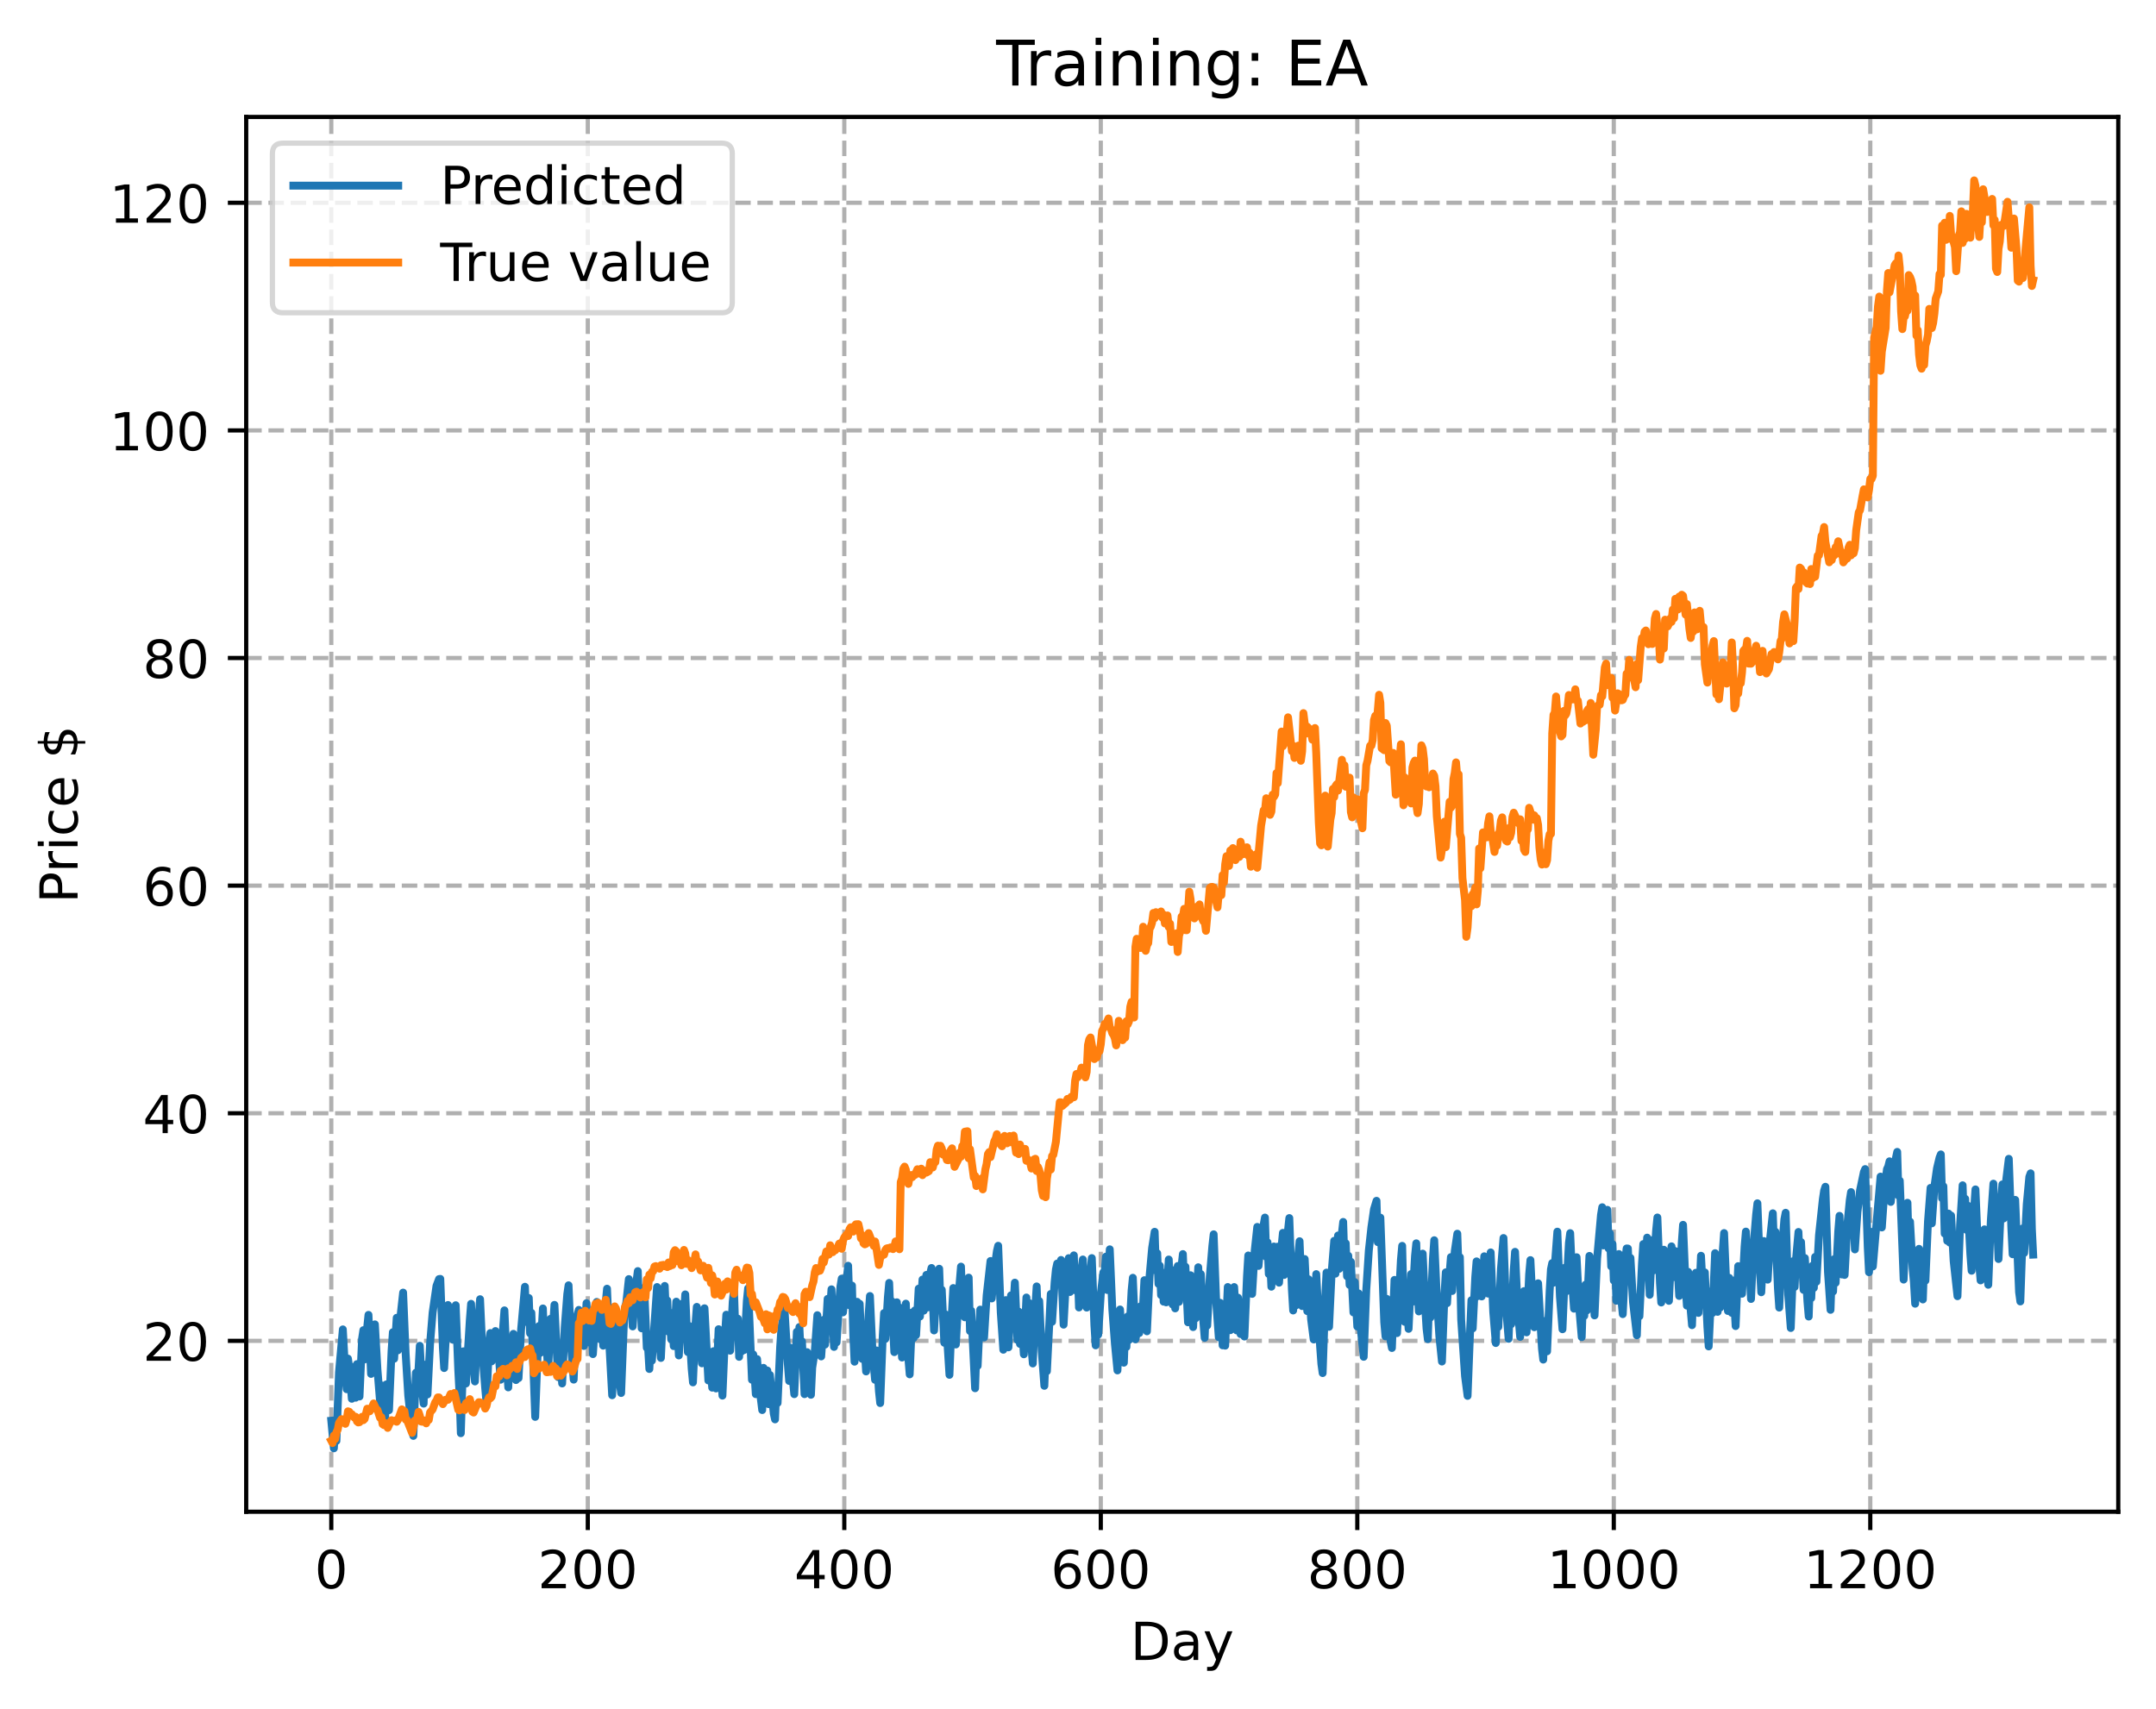 <?xml version="1.0" encoding="utf-8" standalone="no"?>
<!DOCTYPE svg PUBLIC "-//W3C//DTD SVG 1.1//EN"
  "http://www.w3.org/Graphics/SVG/1.1/DTD/svg11.dtd">
<!-- Created with matplotlib (https://matplotlib.org/) -->
<svg height="325.986pt" version="1.1" viewBox="0 0 411.286 325.986" width="411.286pt" xmlns="http://www.w3.org/2000/svg" xmlns:xlink="http://www.w3.org/1999/xlink">
 <defs>
  <style type="text/css">
*{stroke-linecap:butt;stroke-linejoin:round;}
  </style>
 </defs>
 <g id="figure_1">
  <g id="patch_1">
   <path d="M 0 325.986 
L 411.286 325.986 
L 411.286 0 
L 0 0 
z
" style="fill:#ffffff;"/>
  </g>
  <g id="axes_1">
   <g id="patch_2">
    <path d="M 46.966 288.43 
L 404.086 288.43 
L 404.086 22.318 
L 46.966 22.318 
z
" style="fill:#ffffff;"/>
   </g>
   <g id="matplotlib.axis_1">
    <g id="xtick_1">
     <g id="line2d_1">
      <path clip-path="url(#p0322475b37)" d="M 63.198 288.43 
L 63.198 22.318 
" style="fill:none;stroke:#b0b0b0;stroke-dasharray:2.96,1.28;stroke-dashoffset:0;stroke-width:0.8;"/>
     </g>
     <g id="line2d_2">
      <defs>
       <path d="M 0 0 
L 0 3.5 
" id="me380aab5aa" style="stroke:#000000;stroke-width:0.8;"/>
      </defs>
      <g>
       <use style="stroke:#000000;stroke-width:0.8;" x="63.198" xlink:href="#me380aab5aa" y="288.43"/>
      </g>
     </g>
     <g id="text_1">
      <!-- 0 -->
      <defs>
       <path d="M 31.781 66.406 
Q 24.172 66.406 20.328 58.906 
Q 16.5 51.422 16.5 36.375 
Q 16.5 21.391 20.328 13.891 
Q 24.172 6.391 31.781 6.391 
Q 39.453 6.391 43.281 13.891 
Q 47.125 21.391 47.125 36.375 
Q 47.125 51.422 43.281 58.906 
Q 39.453 66.406 31.781 66.406 
z
M 31.781 74.219 
Q 44.047 74.219 50.516 64.516 
Q 56.984 54.828 56.984 36.375 
Q 56.984 17.969 50.516 8.266 
Q 44.047 -1.422 31.781 -1.422 
Q 19.531 -1.422 13.062 8.266 
Q 6.594 17.969 6.594 36.375 
Q 6.594 54.828 13.062 64.516 
Q 19.531 74.219 31.781 74.219 
z
" id="DejaVuSans-48"/>
      </defs>
      <g transform="translate(60.017 303.029)scale(0.1 -0.1)">
       <use xlink:href="#DejaVuSans-48"/>
      </g>
     </g>
    </g>
    <g id="xtick_2">
     <g id="line2d_3">
      <path clip-path="url(#p0322475b37)" d="M 112.129 288.43 
L 112.129 22.318 
" style="fill:none;stroke:#b0b0b0;stroke-dasharray:2.96,1.28;stroke-dashoffset:0;stroke-width:0.8;"/>
     </g>
     <g id="line2d_4">
      <g>
       <use style="stroke:#000000;stroke-width:0.8;" x="112.129" xlink:href="#me380aab5aa" y="288.43"/>
      </g>
     </g>
     <g id="text_2">
      <!-- 200 -->
      <defs>
       <path d="M 19.188 8.297 
L 53.609 8.297 
L 53.609 0 
L 7.328 0 
L 7.328 8.297 
Q 12.938 14.109 22.625 23.891 
Q 32.328 33.688 34.812 36.531 
Q 39.547 41.844 41.422 45.531 
Q 43.312 49.219 43.312 52.781 
Q 43.312 58.594 39.234 62.25 
Q 35.156 65.922 28.609 65.922 
Q 23.969 65.922 18.812 64.312 
Q 13.672 62.703 7.812 59.422 
L 7.812 69.391 
Q 13.766 71.781 18.938 73 
Q 24.125 74.219 28.422 74.219 
Q 39.75 74.219 46.484 68.547 
Q 53.219 62.891 53.219 53.422 
Q 53.219 48.922 51.531 44.891 
Q 49.859 40.875 45.406 35.406 
Q 44.188 33.984 37.641 27.219 
Q 31.109 20.453 19.188 8.297 
z
" id="DejaVuSans-50"/>
      </defs>
      <g transform="translate(102.585 303.029)scale(0.1 -0.1)">
       <use xlink:href="#DejaVuSans-50"/>
       <use x="63.623" xlink:href="#DejaVuSans-48"/>
       <use x="127.246" xlink:href="#DejaVuSans-48"/>
      </g>
     </g>
    </g>
    <g id="xtick_3">
     <g id="line2d_5">
      <path clip-path="url(#p0322475b37)" d="M 161.06 288.43 
L 161.06 22.318 
" style="fill:none;stroke:#b0b0b0;stroke-dasharray:2.96,1.28;stroke-dashoffset:0;stroke-width:0.8;"/>
     </g>
     <g id="line2d_6">
      <g>
       <use style="stroke:#000000;stroke-width:0.8;" x="161.06" xlink:href="#me380aab5aa" y="288.43"/>
      </g>
     </g>
     <g id="text_3">
      <!-- 400 -->
      <defs>
       <path d="M 37.797 64.312 
L 12.891 25.391 
L 37.797 25.391 
z
M 35.203 72.906 
L 47.609 72.906 
L 47.609 25.391 
L 58.016 25.391 
L 58.016 17.188 
L 47.609 17.188 
L 47.609 0 
L 37.797 0 
L 37.797 17.188 
L 4.891 17.188 
L 4.891 26.703 
z
" id="DejaVuSans-52"/>
      </defs>
      <g transform="translate(151.516 303.029)scale(0.1 -0.1)">
       <use xlink:href="#DejaVuSans-52"/>
       <use x="63.623" xlink:href="#DejaVuSans-48"/>
       <use x="127.246" xlink:href="#DejaVuSans-48"/>
      </g>
     </g>
    </g>
    <g id="xtick_4">
     <g id="line2d_7">
      <path clip-path="url(#p0322475b37)" d="M 209.99 288.43 
L 209.99 22.318 
" style="fill:none;stroke:#b0b0b0;stroke-dasharray:2.96,1.28;stroke-dashoffset:0;stroke-width:0.8;"/>
     </g>
     <g id="line2d_8">
      <g>
       <use style="stroke:#000000;stroke-width:0.8;" x="209.99" xlink:href="#me380aab5aa" y="288.43"/>
      </g>
     </g>
     <g id="text_4">
      <!-- 600 -->
      <defs>
       <path d="M 33.016 40.375 
Q 26.375 40.375 22.484 35.828 
Q 18.609 31.297 18.609 23.391 
Q 18.609 15.531 22.484 10.953 
Q 26.375 6.391 33.016 6.391 
Q 39.656 6.391 43.531 10.953 
Q 47.406 15.531 47.406 23.391 
Q 47.406 31.297 43.531 35.828 
Q 39.656 40.375 33.016 40.375 
z
M 52.594 71.297 
L 52.594 62.312 
Q 48.875 64.062 45.094 64.984 
Q 41.312 65.922 37.594 65.922 
Q 27.828 65.922 22.672 59.328 
Q 17.531 52.734 16.797 39.406 
Q 19.672 43.656 24.016 45.922 
Q 28.375 48.188 33.594 48.188 
Q 44.578 48.188 50.953 41.516 
Q 57.328 34.859 57.328 23.391 
Q 57.328 12.156 50.688 5.359 
Q 44.047 -1.422 33.016 -1.422 
Q 20.359 -1.422 13.672 8.266 
Q 6.984 17.969 6.984 36.375 
Q 6.984 53.656 15.188 63.938 
Q 23.391 74.219 37.203 74.219 
Q 40.922 74.219 44.703 73.484 
Q 48.484 72.75 52.594 71.297 
z
" id="DejaVuSans-54"/>
      </defs>
      <g transform="translate(200.446 303.029)scale(0.1 -0.1)">
       <use xlink:href="#DejaVuSans-54"/>
       <use x="63.623" xlink:href="#DejaVuSans-48"/>
       <use x="127.246" xlink:href="#DejaVuSans-48"/>
      </g>
     </g>
    </g>
    <g id="xtick_5">
     <g id="line2d_9">
      <path clip-path="url(#p0322475b37)" d="M 258.921 288.43 
L 258.921 22.318 
" style="fill:none;stroke:#b0b0b0;stroke-dasharray:2.96,1.28;stroke-dashoffset:0;stroke-width:0.8;"/>
     </g>
     <g id="line2d_10">
      <g>
       <use style="stroke:#000000;stroke-width:0.8;" x="258.921" xlink:href="#me380aab5aa" y="288.43"/>
      </g>
     </g>
     <g id="text_5">
      <!-- 800 -->
      <defs>
       <path d="M 31.781 34.625 
Q 24.75 34.625 20.719 30.859 
Q 16.703 27.094 16.703 20.516 
Q 16.703 13.922 20.719 10.156 
Q 24.75 6.391 31.781 6.391 
Q 38.812 6.391 42.859 10.172 
Q 46.922 13.969 46.922 20.516 
Q 46.922 27.094 42.891 30.859 
Q 38.875 34.625 31.781 34.625 
z
M 21.922 38.812 
Q 15.578 40.375 12.031 44.719 
Q 8.5 49.078 8.5 55.328 
Q 8.5 64.062 14.719 69.141 
Q 20.953 74.219 31.781 74.219 
Q 42.672 74.219 48.875 69.141 
Q 55.078 64.062 55.078 55.328 
Q 55.078 49.078 51.531 44.719 
Q 48 40.375 41.703 38.812 
Q 48.828 37.156 52.797 32.312 
Q 56.781 27.484 56.781 20.516 
Q 56.781 9.906 50.312 4.234 
Q 43.844 -1.422 31.781 -1.422 
Q 19.734 -1.422 13.25 4.234 
Q 6.781 9.906 6.781 20.516 
Q 6.781 27.484 10.781 32.312 
Q 14.797 37.156 21.922 38.812 
z
M 18.312 54.391 
Q 18.312 48.734 21.844 45.562 
Q 25.391 42.391 31.781 42.391 
Q 38.141 42.391 41.719 45.562 
Q 45.312 48.734 45.312 54.391 
Q 45.312 60.062 41.719 63.234 
Q 38.141 66.406 31.781 66.406 
Q 25.391 66.406 21.844 63.234 
Q 18.312 60.062 18.312 54.391 
z
" id="DejaVuSans-56"/>
      </defs>
      <g transform="translate(249.377 303.029)scale(0.1 -0.1)">
       <use xlink:href="#DejaVuSans-56"/>
       <use x="63.623" xlink:href="#DejaVuSans-48"/>
       <use x="127.246" xlink:href="#DejaVuSans-48"/>
      </g>
     </g>
    </g>
    <g id="xtick_6">
     <g id="line2d_11">
      <path clip-path="url(#p0322475b37)" d="M 307.851 288.43 
L 307.851 22.318 
" style="fill:none;stroke:#b0b0b0;stroke-dasharray:2.96,1.28;stroke-dashoffset:0;stroke-width:0.8;"/>
     </g>
     <g id="line2d_12">
      <g>
       <use style="stroke:#000000;stroke-width:0.8;" x="307.851" xlink:href="#me380aab5aa" y="288.43"/>
      </g>
     </g>
     <g id="text_6">
      <!-- 1000 -->
      <defs>
       <path d="M 12.406 8.297 
L 28.516 8.297 
L 28.516 63.922 
L 10.984 60.406 
L 10.984 69.391 
L 28.422 72.906 
L 38.281 72.906 
L 38.281 8.297 
L 54.391 8.297 
L 54.391 0 
L 12.406 0 
z
" id="DejaVuSans-49"/>
      </defs>
      <g transform="translate(295.126 303.029)scale(0.1 -0.1)">
       <use xlink:href="#DejaVuSans-49"/>
       <use x="63.623" xlink:href="#DejaVuSans-48"/>
       <use x="127.246" xlink:href="#DejaVuSans-48"/>
       <use x="190.869" xlink:href="#DejaVuSans-48"/>
      </g>
     </g>
    </g>
    <g id="xtick_7">
     <g id="line2d_13">
      <path clip-path="url(#p0322475b37)" d="M 356.782 288.43 
L 356.782 22.318 
" style="fill:none;stroke:#b0b0b0;stroke-dasharray:2.96,1.28;stroke-dashoffset:0;stroke-width:0.8;"/>
     </g>
     <g id="line2d_14">
      <g>
       <use style="stroke:#000000;stroke-width:0.8;" x="356.782" xlink:href="#me380aab5aa" y="288.43"/>
      </g>
     </g>
     <g id="text_7">
      <!-- 1200 -->
      <g transform="translate(344.057 303.029)scale(0.1 -0.1)">
       <use xlink:href="#DejaVuSans-49"/>
       <use x="63.623" xlink:href="#DejaVuSans-50"/>
       <use x="127.246" xlink:href="#DejaVuSans-48"/>
       <use x="190.869" xlink:href="#DejaVuSans-48"/>
      </g>
     </g>
    </g>
    <g id="text_8">
     <!-- Day -->
     <defs>
      <path d="M 19.672 64.797 
L 19.672 8.109 
L 31.594 8.109 
Q 46.688 8.109 53.688 14.938 
Q 60.688 21.781 60.688 36.531 
Q 60.688 51.172 53.688 57.984 
Q 46.688 64.797 31.594 64.797 
z
M 9.812 72.906 
L 30.078 72.906 
Q 51.266 72.906 61.172 64.094 
Q 71.094 55.281 71.094 36.531 
Q 71.094 17.672 61.125 8.828 
Q 51.172 0 30.078 0 
L 9.812 0 
z
" id="DejaVuSans-68"/>
      <path d="M 34.281 27.484 
Q 23.391 27.484 19.188 25 
Q 14.984 22.516 14.984 16.5 
Q 14.984 11.719 18.141 8.906 
Q 21.297 6.109 26.703 6.109 
Q 34.188 6.109 38.703 11.406 
Q 43.219 16.703 43.219 25.484 
L 43.219 27.484 
z
M 52.203 31.203 
L 52.203 0 
L 43.219 0 
L 43.219 8.297 
Q 40.141 3.328 35.547 0.953 
Q 30.953 -1.422 24.312 -1.422 
Q 15.922 -1.422 10.953 3.297 
Q 6 8.016 6 15.922 
Q 6 25.141 12.172 29.828 
Q 18.359 34.516 30.609 34.516 
L 43.219 34.516 
L 43.219 35.406 
Q 43.219 41.609 39.141 45 
Q 35.062 48.391 27.688 48.391 
Q 23 48.391 18.547 47.266 
Q 14.109 46.141 10.016 43.891 
L 10.016 52.203 
Q 14.938 54.109 19.578 55.047 
Q 24.219 56 28.609 56 
Q 40.484 56 46.344 49.844 
Q 52.203 43.703 52.203 31.203 
z
" id="DejaVuSans-97"/>
      <path d="M 32.172 -5.078 
Q 28.375 -14.844 24.75 -17.812 
Q 21.141 -20.797 15.094 -20.797 
L 7.906 -20.797 
L 7.906 -13.281 
L 13.188 -13.281 
Q 16.891 -13.281 18.938 -11.516 
Q 21 -9.766 23.484 -3.219 
L 25.094 0.875 
L 2.984 54.688 
L 12.5 54.688 
L 29.594 11.922 
L 46.688 54.688 
L 56.203 54.688 
z
" id="DejaVuSans-121"/>
     </defs>
     <g transform="translate(215.652 316.707)scale(0.1 -0.1)">
      <use xlink:href="#DejaVuSans-68"/>
      <use x="77.002" xlink:href="#DejaVuSans-97"/>
      <use x="138.281" xlink:href="#DejaVuSans-121"/>
     </g>
    </g>
   </g>
   <g id="matplotlib.axis_2">
    <g id="ytick_1">
     <g id="line2d_15">
      <path clip-path="url(#p0322475b37)" d="M 46.966 255.827 
L 404.086 255.827 
" style="fill:none;stroke:#b0b0b0;stroke-dasharray:2.96,1.28;stroke-dashoffset:0;stroke-width:0.8;"/>
     </g>
     <g id="line2d_16">
      <defs>
       <path d="M 0 0 
L -3.5 0 
" id="m0f2e718233" style="stroke:#000000;stroke-width:0.8;"/>
      </defs>
      <g>
       <use style="stroke:#000000;stroke-width:0.8;" x="46.966" xlink:href="#m0f2e718233" y="255.827"/>
      </g>
     </g>
     <g id="text_9">
      <!-- 20 -->
      <g transform="translate(27.241 259.626)scale(0.1 -0.1)">
       <use xlink:href="#DejaVuSans-50"/>
       <use x="63.623" xlink:href="#DejaVuSans-48"/>
      </g>
     </g>
    </g>
    <g id="ytick_2">
     <g id="line2d_17">
      <path clip-path="url(#p0322475b37)" d="M 46.966 212.4 
L 404.086 212.4 
" style="fill:none;stroke:#b0b0b0;stroke-dasharray:2.96,1.28;stroke-dashoffset:0;stroke-width:0.8;"/>
     </g>
     <g id="line2d_18">
      <g>
       <use style="stroke:#000000;stroke-width:0.8;" x="46.966" xlink:href="#m0f2e718233" y="212.4"/>
      </g>
     </g>
     <g id="text_10">
      <!-- 40 -->
      <g transform="translate(27.241 216.199)scale(0.1 -0.1)">
       <use xlink:href="#DejaVuSans-52"/>
       <use x="63.623" xlink:href="#DejaVuSans-48"/>
      </g>
     </g>
    </g>
    <g id="ytick_3">
     <g id="line2d_19">
      <path clip-path="url(#p0322475b37)" d="M 46.966 168.973 
L 404.086 168.973 
" style="fill:none;stroke:#b0b0b0;stroke-dasharray:2.96,1.28;stroke-dashoffset:0;stroke-width:0.8;"/>
     </g>
     <g id="line2d_20">
      <g>
       <use style="stroke:#000000;stroke-width:0.8;" x="46.966" xlink:href="#m0f2e718233" y="168.973"/>
      </g>
     </g>
     <g id="text_11">
      <!-- 60 -->
      <g transform="translate(27.241 172.772)scale(0.1 -0.1)">
       <use xlink:href="#DejaVuSans-54"/>
       <use x="63.623" xlink:href="#DejaVuSans-48"/>
      </g>
     </g>
    </g>
    <g id="ytick_4">
     <g id="line2d_21">
      <path clip-path="url(#p0322475b37)" d="M 46.966 125.546 
L 404.086 125.546 
" style="fill:none;stroke:#b0b0b0;stroke-dasharray:2.96,1.28;stroke-dashoffset:0;stroke-width:0.8;"/>
     </g>
     <g id="line2d_22">
      <g>
       <use style="stroke:#000000;stroke-width:0.8;" x="46.966" xlink:href="#m0f2e718233" y="125.546"/>
      </g>
     </g>
     <g id="text_12">
      <!-- 80 -->
      <g transform="translate(27.241 129.345)scale(0.1 -0.1)">
       <use xlink:href="#DejaVuSans-56"/>
       <use x="63.623" xlink:href="#DejaVuSans-48"/>
      </g>
     </g>
    </g>
    <g id="ytick_5">
     <g id="line2d_23">
      <path clip-path="url(#p0322475b37)" d="M 46.966 82.119 
L 404.086 82.119 
" style="fill:none;stroke:#b0b0b0;stroke-dasharray:2.96,1.28;stroke-dashoffset:0;stroke-width:0.8;"/>
     </g>
     <g id="line2d_24">
      <g>
       <use style="stroke:#000000;stroke-width:0.8;" x="46.966" xlink:href="#m0f2e718233" y="82.119"/>
      </g>
     </g>
     <g id="text_13">
      <!-- 100 -->
      <g transform="translate(20.878 85.918)scale(0.1 -0.1)">
       <use xlink:href="#DejaVuSans-49"/>
       <use x="63.623" xlink:href="#DejaVuSans-48"/>
       <use x="127.246" xlink:href="#DejaVuSans-48"/>
      </g>
     </g>
    </g>
    <g id="ytick_6">
     <g id="line2d_25">
      <path clip-path="url(#p0322475b37)" d="M 46.966 38.692 
L 404.086 38.692 
" style="fill:none;stroke:#b0b0b0;stroke-dasharray:2.96,1.28;stroke-dashoffset:0;stroke-width:0.8;"/>
     </g>
     <g id="line2d_26">
      <g>
       <use style="stroke:#000000;stroke-width:0.8;" x="46.966" xlink:href="#m0f2e718233" y="38.692"/>
      </g>
     </g>
     <g id="text_14">
      <!-- 120 -->
      <g transform="translate(20.878 42.491)scale(0.1 -0.1)">
       <use xlink:href="#DejaVuSans-49"/>
       <use x="63.623" xlink:href="#DejaVuSans-50"/>
       <use x="127.246" xlink:href="#DejaVuSans-48"/>
      </g>
     </g>
    </g>
    <g id="text_15">
     <!-- Price $ -->
     <defs>
      <path d="M 19.672 64.797 
L 19.672 37.406 
L 32.078 37.406 
Q 38.969 37.406 42.719 40.969 
Q 46.484 44.531 46.484 51.125 
Q 46.484 57.672 42.719 61.234 
Q 38.969 64.797 32.078 64.797 
z
M 9.812 72.906 
L 32.078 72.906 
Q 44.344 72.906 50.609 67.359 
Q 56.891 61.812 56.891 51.125 
Q 56.891 40.328 50.609 34.812 
Q 44.344 29.297 32.078 29.297 
L 19.672 29.297 
L 19.672 0 
L 9.812 0 
z
" id="DejaVuSans-80"/>
      <path d="M 41.109 46.297 
Q 39.594 47.172 37.812 47.578 
Q 36.031 48 33.891 48 
Q 26.266 48 22.188 43.047 
Q 18.109 38.094 18.109 28.812 
L 18.109 0 
L 9.078 0 
L 9.078 54.688 
L 18.109 54.688 
L 18.109 46.188 
Q 20.953 51.172 25.484 53.578 
Q 30.031 56 36.531 56 
Q 37.453 56 38.578 55.875 
Q 39.703 55.766 41.062 55.516 
z
" id="DejaVuSans-114"/>
      <path d="M 9.422 54.688 
L 18.406 54.688 
L 18.406 0 
L 9.422 0 
z
M 9.422 75.984 
L 18.406 75.984 
L 18.406 64.594 
L 9.422 64.594 
z
" id="DejaVuSans-105"/>
      <path d="M 48.781 52.594 
L 48.781 44.188 
Q 44.969 46.297 41.141 47.344 
Q 37.312 48.391 33.406 48.391 
Q 24.656 48.391 19.812 42.844 
Q 14.984 37.312 14.984 27.297 
Q 14.984 17.281 19.812 11.734 
Q 24.656 6.203 33.406 6.203 
Q 37.312 6.203 41.141 7.25 
Q 44.969 8.297 48.781 10.406 
L 48.781 2.094 
Q 45.016 0.344 40.984 -0.531 
Q 36.969 -1.422 32.422 -1.422 
Q 20.062 -1.422 12.781 6.344 
Q 5.516 14.109 5.516 27.297 
Q 5.516 40.672 12.859 48.328 
Q 20.219 56 33.016 56 
Q 37.156 56 41.109 55.141 
Q 45.062 54.297 48.781 52.594 
z
" id="DejaVuSans-99"/>
      <path d="M 56.203 29.594 
L 56.203 25.203 
L 14.891 25.203 
Q 15.484 15.922 20.484 11.062 
Q 25.484 6.203 34.422 6.203 
Q 39.594 6.203 44.453 7.469 
Q 49.312 8.734 54.109 11.281 
L 54.109 2.781 
Q 49.266 0.734 44.188 -0.344 
Q 39.109 -1.422 33.891 -1.422 
Q 20.797 -1.422 13.156 6.188 
Q 5.516 13.812 5.516 26.812 
Q 5.516 40.234 12.766 48.109 
Q 20.016 56 32.328 56 
Q 43.359 56 49.781 48.891 
Q 56.203 41.797 56.203 29.594 
z
M 47.219 32.234 
Q 47.125 39.594 43.094 43.984 
Q 39.062 48.391 32.422 48.391 
Q 24.906 48.391 20.391 44.141 
Q 15.875 39.891 15.188 32.172 
z
" id="DejaVuSans-101"/>
      <path id="DejaVuSans-32"/>
      <path d="M 33.797 -14.703 
L 28.906 -14.703 
L 28.859 0 
Q 23.734 0.094 18.609 1.188 
Q 13.484 2.297 8.297 4.5 
L 8.297 13.281 
Q 13.281 10.156 18.375 8.562 
Q 23.484 6.984 28.906 6.938 
L 28.906 29.203 
Q 18.109 30.953 13.203 35.156 
Q 8.297 39.359 8.297 46.688 
Q 8.297 54.641 13.625 59.219 
Q 18.953 63.812 28.906 64.5 
L 28.906 75.984 
L 33.797 75.984 
L 33.797 64.656 
Q 38.328 64.453 42.578 63.688 
Q 46.828 62.938 50.875 61.625 
L 50.875 53.078 
Q 46.828 55.125 42.547 56.25 
Q 38.281 57.375 33.797 57.562 
L 33.797 36.719 
Q 44.875 35.016 50.094 30.609 
Q 55.328 26.219 55.328 18.609 
Q 55.328 10.359 49.781 5.594 
Q 44.234 0.828 33.797 0.094 
z
M 28.906 37.594 
L 28.906 57.625 
Q 23.25 56.984 20.266 54.391 
Q 17.281 51.812 17.281 47.516 
Q 17.281 43.312 20.031 40.969 
Q 22.797 38.625 28.906 37.594 
z
M 33.797 28.219 
L 33.797 7.078 
Q 39.984 7.906 43.141 10.594 
Q 46.297 13.281 46.297 17.672 
Q 46.297 21.969 43.281 24.5 
Q 40.281 27.047 33.797 28.219 
z
" id="DejaVuSans-36"/>
     </defs>
     <g transform="translate(14.798 172.342)rotate(-90)scale(0.1 -0.1)">
      <use xlink:href="#DejaVuSans-80"/>
      <use x="58.553" xlink:href="#DejaVuSans-114"/>
      <use x="99.666" xlink:href="#DejaVuSans-105"/>
      <use x="127.449" xlink:href="#DejaVuSans-99"/>
      <use x="182.43" xlink:href="#DejaVuSans-101"/>
      <use x="243.953" xlink:href="#DejaVuSans-32"/>
      <use x="275.74" xlink:href="#DejaVuSans-36"/>
     </g>
    </g>
   </g>
   <g id="line2d_27">
    <path clip-path="url(#p0322475b37)" d="M 63.198 271.062 
L 63.688 276.334 
L 63.932 272.853 
L 64.177 274.928 
L 64.666 261.825 
L 65.4 253.64 
L 65.89 262.451 
L 66.134 265.055 
L 66.379 259.212 
L 66.623 260.973 
L 67.113 266.88 
L 67.357 260.832 
L 67.847 266.681 
L 68.091 260.264 
L 68.581 266.449 
L 69.07 255.418 
L 69.315 253.786 
L 69.559 259.375 
L 69.804 254.797 
L 70.049 253.211 
L 70.293 250.869 
L 70.783 262.134 
L 71.517 252.679 
L 72.006 261.342 
L 72.74 270.315 
L 72.984 264.359 
L 73.474 270.501 
L 73.718 264.13 
L 74.208 269.059 
L 74.697 257.708 
L 74.942 254.176 
L 75.186 259.249 
L 75.676 251.424 
L 75.92 257.635 
L 76.41 251.05 
L 76.899 246.616 
L 77.388 258.344 
L 77.878 266.286 
L 78.611 272.991 
L 78.856 273.962 
L 79.345 261.903 
L 79.59 265.905 
L 80.079 256.769 
L 80.569 265.492 
L 80.813 267.808 
L 81.058 260.374 
L 81.547 266.059 
L 82.037 256.427 
L 82.526 250.46 
L 83.26 245.351 
L 83.749 244.042 
L 83.994 244.002 
L 84.483 257.136 
L 84.728 261.021 
L 85.217 252.027 
L 85.462 248.986 
L 85.706 254.892 
L 85.951 253.481 
L 86.196 250.517 
L 86.44 255.625 
L 86.93 249.028 
L 87.419 261.391 
L 87.664 266.061 
L 87.908 273.45 
L 88.398 257.819 
L 88.887 263.969 
L 89.621 251.856 
L 89.866 248.761 
L 90.355 260.241 
L 90.599 263.572 
L 90.844 257.565 
L 91.578 247.878 
L 92.067 258.623 
L 92.557 264.845 
L 92.801 267.565 
L 93.291 256.231 
L 93.535 254.34 
L 93.78 259.745 
L 94.025 256.974 
L 94.269 256.117 
L 94.514 253.953 
L 94.759 258.242 
L 95.003 256.537 
L 95.493 263.246 
L 95.982 253.217 
L 96.227 250.009 
L 96.716 261.185 
L 96.96 264.709 
L 97.205 258.826 
L 97.45 262.756 
L 97.694 259.94 
L 97.939 254.488 
L 98.428 263.308 
L 98.673 258.034 
L 98.918 262.944 
L 99.407 253.665 
L 100.141 245.505 
L 100.386 252.216 
L 100.63 250.685 
L 100.875 247.649 
L 101.12 254.39 
L 101.364 250.469 
L 102.098 270.336 
L 102.587 257.383 
L 102.832 252.993 
L 103.077 258.125 
L 103.566 249.643 
L 103.811 256.419 
L 104.055 252.436 
L 104.545 261.582 
L 105.034 251.615 
L 105.279 256.542 
L 105.768 248.962 
L 106.257 258.886 
L 106.502 262.754 
L 106.747 257.391 
L 107.236 263.959 
L 107.725 253.258 
L 108.215 246.915 
L 108.459 245.228 
L 108.948 256.881 
L 109.438 263.227 
L 109.682 257.038 
L 110.172 250.79 
L 110.416 249.918 
L 110.661 254.488 
L 111.15 250.812 
L 111.395 256.801 
L 111.884 248.636 
L 112.129 254.262 
L 112.374 251.01 
L 112.618 256.222 
L 112.863 252.815 
L 113.108 258.357 
L 113.597 250.82 
L 113.842 248.398 
L 114.086 254.262 
L 114.331 250.066 
L 114.575 255.582 
L 114.82 251.364 
L 115.065 256.748 
L 115.554 248.527 
L 115.799 245.876 
L 116.288 257.408 
L 116.777 266.204 
L 117.267 254.299 
L 117.511 250.669 
L 118.001 260.271 
L 118.245 264.036 
L 118.49 265.78 
L 118.979 253.291 
L 119.224 249.566 
L 119.469 248.555 
L 119.958 244.042 
L 120.203 250.32 
L 120.447 246.783 
L 120.692 253.075 
L 121.181 246.26 
L 121.67 242.514 
L 121.915 250.033 
L 122.16 246.86 
L 122.404 253.438 
L 122.894 245.71 
L 123.383 257.146 
L 123.628 257.141 
L 123.872 261.197 
L 124.117 256.427 
L 124.362 259.605 
L 125.34 245.553 
L 125.83 255.893 
L 126.074 259.09 
L 126.563 248.729 
L 126.808 245.347 
L 127.053 251.269 
L 127.297 248.12 
L 127.542 254.085 
L 127.787 250.44 
L 128.031 255.531 
L 128.276 252.282 
L 128.521 256.834 
L 129.01 248.348 
L 129.499 258.615 
L 129.989 248.807 
L 130.233 254.335 
L 130.723 246.963 
L 131.212 257.969 
L 131.457 252.977 
L 131.946 261.142 
L 132.191 263.751 
L 132.68 252.565 
L 132.924 249.343 
L 133.169 255.655 
L 133.414 250.937 
L 133.903 260.115 
L 134.392 249.608 
L 135.126 263.389 
L 135.371 257.976 
L 135.86 264.758 
L 136.105 257.798 
L 136.594 264.907 
L 137.084 253.602 
L 137.573 262.862 
L 137.818 266.279 
L 138.307 254.749 
L 138.551 250.836 
L 138.796 256.238 
L 139.041 253.529 
L 139.285 257.705 
L 139.775 248.375 
L 140.019 246.097 
L 140.264 253.669 
L 140.509 253.386 
L 140.753 251.59 
L 140.998 258.884 
L 141.243 253.535 
L 141.487 257.828 
L 141.732 252.675 
L 141.977 257.567 
L 142.466 248.245 
L 142.711 245.802 
L 143.445 263.25 
L 143.689 258.413 
L 144.178 266.002 
L 144.423 259.297 
L 144.912 265.09 
L 145.402 269.034 
L 145.646 260.973 
L 146.136 267.382 
L 146.38 261.483 
L 146.625 267.906 
L 146.87 262.323 
L 147.604 269.699 
L 147.848 270.81 
L 148.093 264.709 
L 148.338 267.677 
L 148.827 256.933 
L 149.072 253.321 
L 149.316 251.822 
L 149.561 248.243 
L 150.295 260.323 
L 150.539 263.481 
L 150.784 257.134 
L 151.273 263.505 
L 151.518 266.002 
L 152.007 254.091 
L 152.252 258.437 
L 152.497 253.183 
L 152.741 258.296 
L 152.986 255.915 
L 153.475 265.997 
L 153.72 263.069 
L 153.965 257.979 
L 154.699 266.117 
L 154.943 260.944 
L 155.433 257.798 
L 155.922 250.928 
L 156.166 256.826 
L 156.411 253.985 
L 156.656 258.799 
L 157.145 251.8 
L 157.39 256.543 
L 157.879 247.817 
L 158.124 253.068 
L 158.613 245.993 
L 159.102 256.986 
L 159.347 252.079 
L 159.592 256.113 
L 160.081 248.474 
L 160.326 245.44 
L 160.57 243.95 
L 160.815 250.39 
L 161.794 241.499 
L 162.038 249.031 
L 162.527 245.275 
L 162.772 254.686 
L 163.017 259.806 
L 163.506 248.375 
L 163.751 253.286 
L 163.995 248.758 
L 164.485 259.275 
L 164.729 253.547 
L 165.219 261.664 
L 165.708 250.769 
L 165.953 247.269 
L 166.442 258.018 
L 166.931 263.265 
L 167.176 257.647 
L 167.665 265.39 
L 167.91 267.703 
L 168.399 254.775 
L 168.644 250.524 
L 168.888 255.462 
L 169.378 247.466 
L 169.622 244.767 
L 169.867 250.843 
L 170.112 248.262 
L 170.601 257.979 
L 171.09 248.467 
L 171.335 253.716 
L 171.58 249.456 
L 172.069 259.009 
L 172.558 252.808 
L 172.803 248.728 
L 173.292 259.289 
L 173.537 262.219 
L 174.026 250.408 
L 174.271 255.305 
L 174.515 250.021 
L 174.76 254.733 
L 175.249 245.862 
L 175.494 251.185 
L 175.983 244.128 
L 176.228 250.066 
L 176.717 243.242 
L 176.962 249.449 
L 177.451 242.957 
L 177.696 241.92 
L 178.185 253.843 
L 178.675 245.329 
L 179.164 242.066 
L 179.409 248.767 
L 179.653 246.081 
L 180.142 256.196 
L 180.387 250.788 
L 181.121 262.314 
L 181.61 250.161 
L 181.855 245.749 
L 182.344 256.519 
L 182.834 247.507 
L 183.323 241.662 
L 183.568 248.376 
L 183.812 245.328 
L 184.057 251.337 
L 184.546 245.259 
L 184.791 243.763 
L 185.036 253.958 
L 185.28 250.077 
L 186.014 264.873 
L 186.259 257.802 
L 186.503 260.597 
L 186.993 249.866 
L 187.237 254.825 
L 187.482 250.069 
L 187.727 255.185 
L 188.216 247.165 
L 188.95 240.59 
L 189.195 247.738 
L 189.684 242.222 
L 190.173 238.701 
L 190.418 237.686 
L 190.907 250.376 
L 191.397 257.525 
L 191.886 248.053 
L 192.375 257.069 
L 192.864 247.149 
L 193.109 252.588 
L 193.598 244.72 
L 194.088 255.654 
L 194.332 250.247 
L 194.577 256.417 
L 194.822 250.804 
L 195.311 258.392 
L 195.8 247.556 
L 196.045 253.174 
L 196.29 248.6 
L 196.779 257.211 
L 197.024 260.142 
L 197.513 249.182 
L 197.758 245.439 
L 198.002 251.689 
L 198.247 248.224 
L 198.736 257.948 
L 199.225 264.41 
L 199.47 258.341 
L 199.715 261.612 
L 200.449 246.881 
L 200.693 252.203 
L 201.183 244.664 
L 201.427 242.216 
L 201.672 241.077 
L 201.917 242.349 
L 202.406 240.391 
L 202.895 252.74 
L 203.385 243.61 
L 203.874 240.045 
L 204.118 246.505 
L 204.608 241.143 
L 204.852 239.515 
L 205.097 246.165 
L 205.586 242.194 
L 205.831 249.463 
L 206.32 242.208 
L 206.565 240.303 
L 206.81 247.152 
L 207.054 243.283 
L 207.299 249.484 
L 207.544 245.379 
L 208.033 242.409 
L 208.278 240.036 
L 208.767 252.833 
L 209.012 256.689 
L 209.256 250.427 
L 209.501 254.654 
L 209.99 246.854 
L 210.479 242.764 
L 210.724 242.806 
L 210.969 239.757 
L 211.213 246.123 
L 211.703 238.361 
L 212.192 249.839 
L 212.681 256.374 
L 213.171 261.469 
L 213.66 249.84 
L 214.149 257.361 
L 214.394 259.994 
L 214.639 253.393 
L 214.883 256.997 
L 215.128 251.166 
L 215.373 255.666 
L 215.862 246.28 
L 216.106 243.793 
L 216.596 255.545 
L 216.84 254.379 
L 217.085 250.17 
L 217.33 254.345 
L 217.574 249.243 
L 217.819 253.518 
L 218.308 244.25 
L 218.798 254.006 
L 219.287 243.609 
L 219.776 238.13 
L 220.266 235.015 
L 220.51 242.421 
L 220.755 239.108 
L 221 244.967 
L 221.244 241.485 
L 221.489 247.104 
L 221.734 242.781 
L 221.978 248.356 
L 222.223 243.35 
L 222.467 248.482 
L 222.957 240.307 
L 223.201 246.232 
L 223.446 242.246 
L 223.691 248.889 
L 223.935 244.358 
L 224.18 249.634 
L 224.669 241.543 
L 224.914 248.387 
L 225.159 245.646 
L 225.403 241.515 
L 225.648 239.269 
L 225.893 245.253 
L 226.137 241.676 
L 226.627 252.29 
L 227.116 243.306 
L 227.605 253.203 
L 227.85 247.34 
L 228.094 251.521 
L 228.584 241.785 
L 228.828 247.342 
L 229.073 243.088 
L 229.562 252.23 
L 229.807 255.256 
L 230.052 248.519 
L 230.296 252.908 
L 230.786 243.549 
L 231.275 237.68 
L 231.52 235.499 
L 232.009 248.432 
L 232.498 255.148 
L 232.743 248.562 
L 233.232 256.688 
L 233.477 253.765 
L 233.722 256.746 
L 234.211 245.552 
L 234.7 253.793 
L 234.945 247.63 
L 235.189 251.359 
L 235.434 245.558 
L 235.923 253.841 
L 236.168 247.588 
L 236.657 254.535 
L 236.902 248.489 
L 237.391 255.007 
L 237.881 243.511 
L 238.125 239.536 
L 238.37 245.386 
L 238.615 241.307 
L 238.859 246.868 
L 239.349 238.649 
L 239.838 234.084 
L 240.082 241.532 
L 240.572 236.305 
L 241.306 232.301 
L 241.55 239.797 
L 241.795 237.028 
L 242.04 243.082 
L 242.284 240.184 
L 242.529 245.499 
L 243.018 237.826 
L 243.263 243.656 
L 243.752 237.85 
L 243.997 244.73 
L 244.486 237.738 
L 244.731 235.218 
L 244.976 243.252 
L 245.465 237.02 
L 245.954 232.398 
L 246.443 245.986 
L 246.688 250.036 
L 246.933 244.642 
L 247.177 249.098 
L 247.667 239.442 
L 247.911 236.815 
L 248.401 249.196 
L 248.89 240.217 
L 249.379 250.157 
L 249.624 244.076 
L 250.113 251.759 
L 250.603 255.562 
L 251.092 243.091 
L 251.826 256.883 
L 252.07 260.235 
L 252.315 261.978 
L 252.804 247.517 
L 253.049 242.804 
L 253.538 253.154 
L 254.028 242.758 
L 254.517 236.735 
L 254.762 243.012 
L 255.251 235.724 
L 255.496 242.075 
L 255.985 235.265 
L 256.23 233.135 
L 256.474 240.861 
L 256.719 237.21 
L 256.964 243.507 
L 257.208 239.586 
L 257.453 245.164 
L 257.697 240.743 
L 258.187 250.408 
L 258.431 244.601 
L 258.921 253.095 
L 259.165 246.763 
L 259.655 254.267 
L 260.144 258.873 
L 260.633 246.12 
L 261.123 238.584 
L 261.612 234.127 
L 262.101 230.733 
L 262.591 229.105 
L 262.835 236.995 
L 263.325 232.314 
L 264.058 252.257 
L 264.303 254.974 
L 264.548 247.814 
L 265.282 255.923 
L 265.526 257.194 
L 266.016 244.197 
L 266.505 254.354 
L 267.239 240.412 
L 267.484 237.701 
L 267.728 247.591 
L 267.973 252.205 
L 268.218 245.957 
L 268.707 253.54 
L 269.196 243.08 
L 269.441 248.382 
L 269.93 239.624 
L 270.175 237.217 
L 270.419 245.871 
L 270.664 250.215 
L 271.153 241.518 
L 271.398 239.186 
L 271.887 249.551 
L 272.132 253.486 
L 272.377 255.506 
L 272.621 247.864 
L 272.866 251.393 
L 273.355 240.068 
L 273.6 236.628 
L 274.089 247.295 
L 274.579 255.017 
L 275.068 259.776 
L 275.557 246.959 
L 275.802 242.752 
L 276.046 248.647 
L 276.291 244.477 
L 276.536 242.831 
L 276.78 239.848 
L 277.025 246.316 
L 277.514 238.722 
L 278.004 235.383 
L 278.248 242.513 
L 278.493 239.859 
L 278.738 251.752 
L 279.472 262.559 
L 279.961 266.327 
L 280.45 253.682 
L 280.695 248.07 
L 280.94 253.46 
L 281.429 243.602 
L 281.673 240.658 
L 281.918 247.302 
L 282.407 241.231 
L 282.652 247.353 
L 283.141 239.691 
L 283.386 245.522 
L 283.631 241.242 
L 283.875 246.819 
L 284.365 238.952 
L 284.854 250.325 
L 285.343 256.244 
L 285.588 249.369 
L 285.833 253.165 
L 286.322 242.152 
L 286.811 236.205 
L 287.301 249.555 
L 287.79 255.441 
L 288.034 248.839 
L 288.279 252.658 
L 288.768 242.339 
L 289.013 238.841 
L 289.502 249.396 
L 289.992 255.073 
L 290.236 247.979 
L 290.481 252.171 
L 290.726 246.335 
L 291.215 254.204 
L 291.704 243.129 
L 291.949 240.418 
L 292.438 250.364 
L 292.683 253.229 
L 292.928 246.673 
L 293.172 250.91 
L 293.417 244.843 
L 294.151 257.316 
L 294.395 259.404 
L 294.64 252.043 
L 295.129 257.828 
L 295.619 246.275 
L 295.863 242.165 
L 296.108 240.991 
L 296.353 244.736 
L 297.087 234.99 
L 297.576 247.429 
L 298.065 253.615 
L 298.555 241.851 
L 298.799 246.374 
L 299.289 237.154 
L 299.533 235.271 
L 300.022 246.441 
L 300.267 249.692 
L 300.756 239.87 
L 301.246 249.406 
L 301.735 255.114 
L 301.98 247.599 
L 302.224 251.062 
L 302.469 245.103 
L 302.714 250.032 
L 303.203 239.617 
L 303.448 245.016 
L 303.692 240.26 
L 304.182 250.975 
L 304.671 240.087 
L 305.405 231.823 
L 305.649 230.331 
L 305.894 237.624 
L 306.383 232.612 
L 306.628 230.827 
L 306.873 238.208 
L 307.117 235.321 
L 307.362 241.623 
L 307.607 237.36 
L 307.851 244.314 
L 308.096 240.696 
L 308.341 248.18 
L 308.83 239.26 
L 309.319 248.224 
L 309.564 250.729 
L 310.053 240.358 
L 310.298 238.2 
L 310.543 238.212 
L 310.787 244.385 
L 311.032 240.001 
L 311.521 248.435 
L 312.255 254.77 
L 312.5 247.506 
L 312.744 251.133 
L 313.234 241.023 
L 313.478 237.362 
L 313.723 243.43 
L 314.212 236.13 
L 314.702 247.041 
L 315.191 236.615 
L 315.436 242.393 
L 315.925 234.794 
L 316.17 232.288 
L 316.659 244.842 
L 316.904 248.51 
L 317.393 238.44 
L 317.637 243.446 
L 317.882 238.969 
L 318.371 248.2 
L 318.861 237.795 
L 319.105 243.248 
L 319.35 238.597 
L 319.595 243.705 
L 319.839 238.786 
L 320.329 247.26 
L 320.818 237.114 
L 321.063 233.69 
L 321.552 245.359 
L 321.797 249.112 
L 322.041 242.664 
L 322.531 250.086 
L 322.775 252.837 
L 323.02 245.684 
L 323.265 249.161 
L 323.509 242.832 
L 323.998 250.502 
L 324.488 239.59 
L 324.977 248.54 
L 325.222 242.765 
L 325.711 253.212 
L 325.956 256.891 
L 326.445 246.357 
L 326.69 250.508 
L 327.179 239.098 
L 327.668 250.294 
L 327.913 244.51 
L 328.158 249.471 
L 328.647 238.62 
L 328.892 235.259 
L 329.381 246.682 
L 329.625 250.13 
L 329.87 243.805 
L 330.359 250.487 
L 330.604 244.315 
L 331.093 253.01 
L 331.583 241.57 
L 331.827 246.463 
L 332.072 241.638 
L 332.317 246.841 
L 332.806 237.827 
L 333.051 234.977 
L 333.295 241.311 
L 333.54 237.731 
L 334.029 247.84 
L 334.519 237.585 
L 335.008 231.7 
L 335.252 229.58 
L 335.742 242.336 
L 335.986 246.56 
L 336.476 236.782 
L 336.72 243.244 
L 336.965 238.628 
L 337.21 244.15 
L 337.699 236.083 
L 338.188 231.488 
L 338.433 238.595 
L 338.678 235.001 
L 339.167 245.884 
L 339.412 249.484 
L 339.901 238.697 
L 340.39 232.657 
L 340.635 231.388 
L 341.124 247.028 
L 341.613 253.377 
L 342.103 240.606 
L 342.347 245.55 
L 342.592 240.502 
L 343.081 235.049 
L 343.326 241.211 
L 343.571 236.968 
L 344.06 246.109 
L 344.305 240.03 
L 344.794 248.338 
L 345.039 251.193 
L 345.283 243.783 
L 345.528 247.667 
L 345.773 241.484 
L 346.017 245.722 
L 346.262 239.807 
L 346.507 244.556 
L 346.996 235.672 
L 347.73 228.801 
L 347.974 227.176 
L 348.219 226.425 
L 348.708 242.668 
L 349.198 249.913 
L 349.442 242.837 
L 349.687 246.418 
L 349.932 240.212 
L 350.176 244.754 
L 350.666 234.969 
L 350.91 231.976 
L 351.4 243.17 
L 351.644 237.915 
L 351.889 243.255 
L 352.378 234.006 
L 352.868 228.975 
L 353.112 227.442 
L 353.357 235.52 
L 353.601 232.261 
L 353.846 238.382 
L 354.335 231.199 
L 354.825 227.116 
L 355.559 223.608 
L 355.803 223.052 
L 356.293 237.888 
L 356.537 242.738 
L 357.027 235.031 
L 357.271 241.638 
L 357.761 235.865 
L 358.739 224.489 
L 358.984 234.192 
L 359.473 227.232 
L 359.962 223.076 
L 360.207 222.575 
L 360.452 221.57 
L 360.696 229.323 
L 361.186 224.387 
L 361.675 220.915 
L 361.92 219.773 
L 362.164 228.114 
L 362.409 225.272 
L 363.143 244.14 
L 363.632 232.384 
L 363.877 229.484 
L 364.122 238.489 
L 364.366 233.089 
L 364.856 241.94 
L 365.1 244.598 
L 365.345 248.744 
L 365.589 240.592 
L 365.834 244.312 
L 366.079 238.27 
L 366.568 246.27 
L 366.813 247.929 
L 367.057 240.648 
L 367.302 244.338 
L 367.791 233.022 
L 368.281 226.641 
L 368.525 233.413 
L 369.015 226.356 
L 369.504 222.918 
L 369.993 220.868 
L 370.238 220.253 
L 370.483 228.639 
L 370.727 226.331 
L 370.972 235.37 
L 371.216 231.572 
L 371.461 236.745 
L 371.706 231.542 
L 371.95 237.087 
L 372.195 231.921 
L 372.684 240.606 
L 373.418 247.307 
L 373.908 233.816 
L 374.397 226.147 
L 374.642 232.822 
L 374.886 228.72 
L 375.131 234.65 
L 375.376 230.019 
L 375.865 239.208 
L 376.11 242.455 
L 376.599 230.494 
L 376.844 226.931 
L 377.333 238.47 
L 377.822 244.297 
L 378.067 236.925 
L 378.311 240.951 
L 378.556 234.552 
L 379.045 242.645 
L 379.29 245.129 
L 379.779 232.799 
L 380.269 225.838 
L 380.513 232.529 
L 380.758 228.414 
L 381.247 240.216 
L 381.737 229.301 
L 381.981 225.979 
L 382.226 232.478 
L 382.715 225.093 
L 383.204 221.095 
L 383.694 234.398 
L 383.938 239.309 
L 384.428 228.926 
L 385.162 246.517 
L 385.406 248.311 
L 385.896 234.352 
L 386.14 239.057 
L 386.63 229.764 
L 387.119 224.535 
L 387.364 223.862 
L 387.608 234.48 
L 387.853 239.375 
L 387.853 239.375 
" style="fill:none;stroke:#1f77b4;stroke-linecap:square;stroke-width:1.5;"/>
   </g>
   <g id="line2d_28">
    <path clip-path="url(#p0322475b37)" d="M 63.198 274.87 
L 63.443 275.326 
L 63.688 273.892 
L 63.932 274.566 
L 64.177 273.263 
L 64.422 272.763 
L 64.666 271.482 
L 65.156 270.766 
L 65.4 270.853 
L 65.89 271.656 
L 66.134 270.831 
L 66.379 269.267 
L 66.623 269.354 
L 66.868 269.81 
L 67.113 269.81 
L 67.602 270.483 
L 67.847 270.31 
L 68.091 271.178 
L 68.336 271.395 
L 68.581 271.352 
L 68.825 271.026 
L 69.07 270.31 
L 69.315 270.961 
L 69.559 270.722 
L 70.049 268.768 
L 70.293 269.202 
L 70.538 269.267 
L 71.027 268.334 
L 71.272 267.769 
L 71.761 268.855 
L 72.006 269.007 
L 72.495 270.505 
L 72.74 270.375 
L 72.984 271.721 
L 73.229 271.895 
L 73.474 271.504 
L 73.718 271.699 
L 73.963 272.438 
L 74.452 271.352 
L 74.697 270.961 
L 74.942 271.135 
L 75.431 271.005 
L 75.676 271.265 
L 75.92 270.918 
L 76.654 268.898 
L 77.144 269.224 
L 77.388 270.853 
L 77.633 270.918 
L 78.611 273.393 
L 78.856 272.438 
L 79.101 271.026 
L 79.345 271.048 
L 79.59 270.592 
L 79.835 269.376 
L 80.079 270.071 
L 80.324 271.222 
L 80.569 271.265 
L 80.813 270.983 
L 81.058 271.07 
L 81.303 271.569 
L 81.547 270.918 
L 81.792 270.918 
L 82.037 269.485 
L 82.526 268.92 
L 83.015 267.552 
L 83.26 267.27 
L 83.505 266.618 
L 83.749 266.618 
L 84.483 267.9 
L 84.972 267.074 
L 85.462 267.074 
L 85.951 265.967 
L 86.196 266.141 
L 86.44 266.032 
L 86.685 265.772 
L 87.419 268.985 
L 87.664 269.094 
L 87.908 268.616 
L 88.153 268.507 
L 88.642 269.029 
L 88.887 267.726 
L 89.132 267.661 
L 89.621 266.944 
L 89.866 267.878 
L 90.11 269.354 
L 90.355 269.506 
L 90.844 268.334 
L 91.333 267.53 
L 91.578 267.552 
L 92.067 267.856 
L 92.312 267.921 
L 92.557 268.746 
L 92.801 268.29 
L 93.046 267.183 
L 93.291 266.597 
L 93.535 266.792 
L 93.78 266.51 
L 94.269 264.1 
L 94.514 264.512 
L 94.759 262.58 
L 95.248 262.623 
L 95.493 261.537 
L 95.737 261.451 
L 95.982 261.168 
L 96.227 261.972 
L 96.471 262.015 
L 96.716 262.406 
L 96.96 261.06 
L 97.205 261.299 
L 97.694 260.582 
L 97.939 260.821 
L 98.184 260.843 
L 98.428 259.909 
L 98.673 261.19 
L 98.918 260.083 
L 99.162 259.735 
L 99.407 259.062 
L 99.896 258.628 
L 100.141 258.91 
L 100.386 257.716 
L 100.63 257.455 
L 100.875 258.128 
L 101.12 257.26 
L 101.364 258.259 
L 101.609 258.628 
L 101.854 262.015 
L 102.098 261.603 
L 102.587 260.235 
L 102.832 261.125 
L 103.077 260.669 
L 103.321 260.625 
L 103.566 260.821 
L 103.811 260.365 
L 104.3 261.82 
L 104.545 261.798 
L 104.789 261.581 
L 105.034 261.755 
L 105.279 261.364 
L 105.523 260.604 
L 105.768 260.973 
L 106.013 261.081 
L 106.257 262.536 
L 106.502 261.537 
L 106.747 262.319 
L 106.991 262.471 
L 107.725 261.429 
L 107.97 260.604 
L 108.215 260.3 
L 108.704 260.669 
L 108.948 261.016 
L 109.193 261.689 
L 109.438 261.168 
L 109.927 259.54 
L 110.172 259.279 
L 110.416 252.439 
L 110.661 252.266 
L 110.906 250.442 
L 111.15 252.049 
L 111.395 250.594 
L 111.64 250.094 
L 111.884 251.441 
L 112.129 251.028 
L 112.374 251.94 
L 112.618 251.549 
L 112.863 252.027 
L 113.108 250.073 
L 113.352 249.812 
L 113.597 248.748 
L 113.842 248.965 
L 114.086 248.553 
L 114.331 249.334 
L 114.575 249.334 
L 114.82 249.921 
L 115.065 249.573 
L 115.554 247.988 
L 115.799 249.595 
L 116.043 250.181 
L 116.288 252.483 
L 116.533 252.591 
L 116.777 251.897 
L 117.267 249.248 
L 117.511 249.66 
L 117.756 251.158 
L 118.001 251.528 
L 118.245 252.331 
L 118.49 251.962 
L 118.735 251.94 
L 118.979 251.028 
L 119.224 249.334 
L 119.469 248.922 
L 119.713 248.184 
L 119.958 248.64 
L 120.203 247.511 
L 120.447 248.14 
L 120.692 248.075 
L 121.181 246.555 
L 121.426 246.447 
L 121.67 246.729 
L 121.915 246.729 
L 122.16 247.554 
L 122.404 246.794 
L 122.649 246.555 
L 123.138 247.532 
L 123.383 244.08 
L 123.628 245.752 
L 123.872 243.19 
L 124.117 243.928 
L 124.362 242.647 
L 124.606 242.538 
L 124.851 241.648 
L 125.096 241.561 
L 125.585 241.843 
L 125.83 242.06 
L 126.074 241.409 
L 126.563 241.322 
L 126.808 241.604 
L 127.053 241.366 
L 127.297 241.756 
L 127.542 240.866 
L 127.787 241.561 
L 128.031 241.17 
L 128.276 241.366 
L 128.521 238.934 
L 128.765 238.521 
L 129.01 238.76 
L 129.255 240.649 
L 129.499 240.345 
L 129.744 239.39 
L 129.989 241.409 
L 130.478 238.478 
L 130.723 239.151 
L 130.967 241.148 
L 131.212 240.388 
L 131.701 241.257 
L 131.946 241.952 
L 132.435 240.714 
L 132.68 239.325 
L 132.924 240.931 
L 133.169 240.671 
L 133.658 242.386 
L 133.903 241.604 
L 134.148 241.496 
L 134.392 242.473 
L 134.637 242.907 
L 134.882 243.776 
L 135.126 241.887 
L 135.616 244.796 
L 135.86 243.32 
L 136.105 244.427 
L 136.35 246.989 
L 136.594 246.816 
L 136.839 244.492 
L 137.084 245.578 
L 137.328 245.86 
L 137.573 247.207 
L 138.062 245.991 
L 138.307 244.905 
L 138.551 246.056 
L 138.796 244.471 
L 139.041 245.817 
L 139.285 245.535 
L 139.53 245.513 
L 139.775 245.339 
L 140.019 246.859 
L 140.264 242.799 
L 140.509 242.256 
L 140.753 243.602 
L 140.998 243.385 
L 141.243 243.754 
L 141.487 243.363 
L 141.732 244.253 
L 142.466 241.843 
L 142.711 241.887 
L 142.955 242.886 
L 143.2 247.011 
L 143.445 246.881 
L 143.689 248.618 
L 143.934 249.313 
L 144.178 248.466 
L 144.912 250.355 
L 145.157 251.245 
L 145.402 251.115 
L 145.891 252.483 
L 146.136 250.746 
L 146.38 253.634 
L 146.625 250.963 
L 146.87 251.072 
L 147.114 251.354 
L 147.359 253.482 
L 147.604 253.721 
L 147.848 251.006 
L 148.093 251.354 
L 148.338 249.856 
L 148.582 249.617 
L 148.827 248.401 
L 149.072 248.14 
L 149.316 247.445 
L 149.561 247.511 
L 149.806 247.858 
L 150.295 249.552 
L 150.539 249.443 
L 151.029 250.008 
L 151.273 250.333 
L 151.518 249.096 
L 151.763 248.64 
L 152.007 249.856 
L 152.252 249.291 
L 152.497 250.659 
L 152.741 250.485 
L 153.231 252.483 
L 153.475 246.924 
L 153.72 246.447 
L 153.965 246.772 
L 154.209 247.424 
L 154.454 247.489 
L 154.943 245.252 
L 155.188 244.492 
L 155.433 242.734 
L 155.677 241.93 
L 155.922 242.625 
L 156.166 242.408 
L 156.411 242.451 
L 156.656 241.8 
L 156.9 240.193 
L 157.145 240.888 
L 157.634 238.76 
L 157.879 239.411 
L 158.124 239.368 
L 158.368 237.587 
L 158.613 238.651 
L 158.858 238.912 
L 159.102 238.456 
L 159.347 238.543 
L 159.836 237.87 
L 160.081 237.283 
L 160.326 237.175 
L 160.57 238.261 
L 160.815 236.697 
L 161.06 236.089 
L 161.549 235.46 
L 161.794 235.829 
L 162.038 234.548 
L 162.283 234.157 
L 162.527 234.743 
L 162.772 234.982 
L 163.017 233.896 
L 163.261 233.592 
L 163.751 233.57 
L 163.995 234.656 
L 164.24 236.285 
L 164.485 235.655 
L 164.729 237.218 
L 164.974 237.414 
L 165.219 237.305 
L 165.708 235.264 
L 166.442 237.153 
L 166.687 237.718 
L 166.931 236.871 
L 167.176 238.109 
L 167.665 241.344 
L 167.91 240.019 
L 168.399 239.346 
L 168.644 239.39 
L 168.888 238.499 
L 169.133 238.195 
L 169.378 238.13 
L 169.622 238.239 
L 169.867 238 
L 170.112 238.065 
L 170.356 238.326 
L 170.601 237.805 
L 170.846 236.849 
L 171.09 237.37 
L 171.335 236.806 
L 171.58 238.347 
L 171.824 225.536 
L 172.069 224.82 
L 172.314 222.996 
L 172.558 222.583 
L 172.803 223.17 
L 173.048 225.146 
L 173.292 225.884 
L 173.537 224.472 
L 173.782 224.19 
L 174.026 224.603 
L 174.271 224.125 
L 174.515 224.19 
L 175.005 223.083 
L 175.249 223.908 
L 175.494 223.778 
L 175.739 222.974 
L 175.983 224.212 
L 176.473 223.365 
L 176.717 223.734 
L 177.207 223.452 
L 177.451 221.737 
L 177.941 222.757 
L 178.185 221.78 
L 178.43 221.737 
L 178.675 219.37 
L 178.919 218.588 
L 179.164 218.762 
L 179.409 218.61 
L 179.653 219.131 
L 179.898 220.303 
L 180.142 219.978 
L 180.387 220.499 
L 180.632 221.324 
L 180.876 221.367 
L 181.366 219.435 
L 181.61 219.088 
L 182.1 222.627 
L 182.834 221.15 
L 183.078 219.891 
L 183.323 220.694 
L 183.568 218.653 
L 183.812 218.784 
L 184.057 215.917 
L 184.546 215.831 
L 184.791 220.998 
L 185.036 219.261 
L 185.77 224.69 
L 186.014 224.342 
L 186.259 226.296 
L 186.503 226.058 
L 186.748 225.037 
L 186.993 225.146 
L 187.237 224.842 
L 187.482 226.926 
L 187.971 223.105 
L 188.216 222.062 
L 188.461 220.195 
L 188.705 219.804 
L 188.95 220.781 
L 189.684 217.72 
L 189.929 217.264 
L 190.173 216.395 
L 190.418 217.568 
L 190.663 217.698 
L 190.907 218.436 
L 191.152 218.697 
L 191.397 217.09 
L 191.641 216.721 
L 191.886 216.981 
L 192.13 218.132 
L 192.62 216.742 
L 192.864 217.937 
L 193.354 216.656 
L 193.843 219.934 
L 194.088 218.87 
L 194.332 220.195 
L 194.577 218.371 
L 194.822 219.544 
L 195.066 219.761 
L 195.311 219.63 
L 195.556 219.196 
L 195.8 221.476 
L 196.045 221.172 
L 196.534 221.932 
L 196.779 222.953 
L 197.268 221.194 
L 197.513 221.085 
L 197.758 223.43 
L 198.002 222.649 
L 198.247 223.235 
L 198.491 224.277 
L 198.736 227.1 
L 198.981 228.185 
L 199.225 226.774 
L 199.47 228.424 
L 199.715 224.842 
L 200.204 221.758 
L 200.449 223.148 
L 200.693 220.564 
L 200.938 220.325 
L 201.427 217.872 
L 201.917 212.725 
L 202.161 210.294 
L 202.406 210.315 
L 202.651 211.01 
L 203.385 210.359 
L 203.629 209.664 
L 203.874 209.924 
L 204.118 209.794 
L 204.363 209.251 
L 204.608 209.208 
L 204.852 209.36 
L 205.097 206.168 
L 205.342 204.909 
L 205.586 205.56 
L 205.831 204.822 
L 206.076 204.583 
L 206.32 203.693 
L 206.565 204.409 
L 206.81 203.866 
L 207.054 205.56 
L 207.299 204.518 
L 207.544 199.393 
L 207.788 198.308 
L 208.033 197.939 
L 208.767 202.064 
L 209.012 201.282 
L 209.256 201.76 
L 209.501 200.566 
L 209.746 200.566 
L 209.99 199.241 
L 210.235 196.679 
L 210.479 196.223 
L 210.724 195.355 
L 210.969 195.376 
L 211.458 194.312 
L 211.703 195.919 
L 211.947 196.375 
L 212.192 197.157 
L 212.437 197.483 
L 212.681 198.134 
L 212.926 199.459 
L 213.171 197.613 
L 213.415 194.768 
L 214.149 198.46 
L 214.394 197.417 
L 214.639 197.982 
L 214.883 194.834 
L 215.128 195.442 
L 215.373 194.877 
L 215.617 192.076 
L 215.862 191.142 
L 216.106 191.815 
L 216.351 194.139 
L 216.596 180.676 
L 216.84 179.113 
L 217.085 180.133 
L 217.33 179.895 
L 217.574 180.872 
L 217.819 180.807 
L 218.064 176.811 
L 218.553 181.415 
L 218.798 180.351 
L 219.042 179.938 
L 219.287 177.224 
L 219.532 176.811 
L 219.776 176.008 
L 220.021 174.184 
L 220.266 175.183 
L 220.51 174.032 
L 220.755 174.293 
L 221 174.141 
L 221.244 174.64 
L 221.489 173.902 
L 221.734 175.096 
L 221.978 174.51 
L 222.223 176.203 
L 222.467 175.053 
L 222.712 174.662 
L 222.957 176.876 
L 223.201 176.225 
L 223.446 179.721 
L 223.691 179.634 
L 223.935 179.699 
L 224.18 179.178 
L 224.425 178.071 
L 224.669 181.632 
L 224.914 178.483 
L 225.159 177.767 
L 225.403 174.879 
L 225.648 174.901 
L 225.893 173.402 
L 226.137 177.463 
L 226.382 177.484 
L 226.871 170.124 
L 227.116 171.557 
L 227.361 174.901 
L 227.605 174.075 
L 227.85 175.226 
L 228.094 173.75 
L 228.339 172.99 
L 228.584 174.401 
L 228.828 172.555 
L 229.073 174.77 
L 229.562 175.791 
L 229.807 175.791 
L 230.052 177.593 
L 230.786 169.407 
L 231.03 169.233 
L 231.275 169.212 
L 231.52 169.32 
L 232.009 171.969 
L 232.254 173.12 
L 232.498 170.428 
L 232.743 170.471 
L 232.988 170.797 
L 233.232 166.953 
L 233.477 168.386 
L 233.722 164.891 
L 233.966 163.349 
L 234.211 163.631 
L 234.455 165.216 
L 234.7 162.263 
L 234.945 162.719 
L 235.189 161.807 
L 235.434 163.306 
L 235.679 164.109 
L 235.923 163.132 
L 236.168 163.414 
L 236.413 163.501 
L 236.657 160.591 
L 237.147 162.98 
L 237.636 162.502 
L 237.881 161.655 
L 238.125 163.262 
L 238.37 162.676 
L 238.615 165.368 
L 238.859 165.108 
L 239.104 163.479 
L 239.349 163.349 
L 239.593 163.002 
L 239.838 165.564 
L 240.572 157.53 
L 241.061 154.598 
L 241.306 154.685 
L 241.55 152.297 
L 241.795 152.796 
L 242.04 152.405 
L 242.284 155.467 
L 242.529 154.859 
L 242.774 151.602 
L 243.018 152.036 
L 243.263 151.58 
L 243.508 147.498 
L 243.752 149.431 
L 244.486 139.573 
L 244.731 142.374 
L 244.976 141.831 
L 245.465 139.725 
L 245.709 136.858 
L 246.443 143.329 
L 246.688 142.287 
L 246.933 144.61 
L 247.422 142.526 
L 247.667 142.265 
L 248.156 145.153 
L 248.401 143.351 
L 248.645 136.055 
L 249.135 139.964 
L 249.379 138.639 
L 249.869 139.182 
L 250.113 139.92 
L 250.358 141.136 
L 250.603 139.225 
L 250.847 138.9 
L 251.092 143.763 
L 251.581 156.965 
L 251.826 160.939 
L 252.07 161.286 
L 252.315 155.206 
L 252.804 151.797 
L 253.049 155.619 
L 253.294 161.525 
L 253.783 156.401 
L 254.028 155.141 
L 254.272 150.516 
L 254.517 152.08 
L 254.762 149.995 
L 255.006 149.626 
L 255.251 150.842 
L 255.985 144.958 
L 256.23 147.107 
L 256.474 146 
L 256.719 150.104 
L 256.964 148.432 
L 257.208 149.843 
L 257.453 148.367 
L 257.697 154.946 
L 257.942 155.945 
L 258.187 152.145 
L 258.676 154.881 
L 258.921 152.492 
L 259.165 154.75 
L 259.899 158.029 
L 260.144 151.363 
L 260.389 150.69 
L 260.633 146.022 
L 260.878 145.153 
L 261.367 142.287 
L 261.612 142.265 
L 261.857 141.201 
L 262.101 137.401 
L 262.346 136.576 
L 262.591 138.4 
L 263.08 132.559 
L 263.325 134.101 
L 263.569 142.765 
L 264.058 143.134 
L 264.303 137.944 
L 264.548 138.444 
L 265.037 145.218 
L 265.282 145.457 
L 265.771 143.655 
L 266.26 151.624 
L 266.505 151.385 
L 266.75 150.69 
L 266.994 144.914 
L 267.239 142.005 
L 267.728 153.643 
L 267.973 148.323 
L 268.218 149.691 
L 268.462 152.058 
L 268.952 148.692 
L 269.196 153.296 
L 269.441 146.434 
L 269.685 145.544 
L 269.93 145.11 
L 270.175 153.578 
L 270.419 155.141 
L 270.664 153.404 
L 271.153 142.2 
L 271.398 142.83 
L 271.643 144.827 
L 271.887 149.474 
L 272.132 150.06 
L 272.377 149.279 
L 272.621 150.212 
L 273.111 149.018 
L 273.355 147.585 
L 273.6 148.019 
L 273.845 150.039 
L 274.089 155.728 
L 274.823 163.631 
L 275.068 162.176 
L 275.557 156.77 
L 275.802 161.634 
L 276.291 155.814 
L 276.536 152.97 
L 276.78 154.099 
L 277.025 153.708 
L 277.27 148.649 
L 277.514 147.433 
L 277.759 145.457 
L 278.004 148.367 
L 278.248 147.715 
L 278.493 159.093 
L 278.738 159.853 
L 278.982 167.54 
L 279.472 171.73 
L 279.716 178.744 
L 279.961 176.963 
L 280.206 172.773 
L 280.45 171.188 
L 280.695 172.903 
L 280.94 170.601 
L 281.184 170.362 
L 281.429 169.32 
L 281.673 172.555 
L 281.918 169.906 
L 282.163 161.872 
L 282.407 165.672 
L 282.897 158.811 
L 283.141 159.31 
L 283.386 159.289 
L 283.631 159.766 
L 283.875 157.074 
L 284.12 155.749 
L 284.365 158.55 
L 284.609 159.354 
L 285.099 162.546 
L 285.343 160.461 
L 285.588 161.373 
L 285.833 159.267 
L 286.077 158.572 
L 286.322 156.553 
L 286.567 155.945 
L 286.811 158.833 
L 287.301 160.418 
L 287.545 160.57 
L 287.79 158.007 
L 288.034 159.766 
L 288.279 158.898 
L 288.524 155.88 
L 288.768 155.054 
L 289.258 156.118 
L 289.502 156.509 
L 289.747 157.139 
L 289.992 156.314 
L 290.236 160.439 
L 290.481 159.766 
L 290.726 162.111 
L 290.97 162.546 
L 291.215 158.615 
L 291.46 158.246 
L 291.704 154.121 
L 292.438 156.379 
L 292.683 155.554 
L 292.928 156.227 
L 293.172 156.097 
L 293.417 157.399 
L 293.661 161.699 
L 293.906 163.935 
L 294.151 164.956 
L 294.395 162.698 
L 294.64 164.456 
L 294.885 164.891 
L 295.129 164.109 
L 295.374 160.418 
L 295.619 159.158 
L 295.863 159.115 
L 296.108 139.92 
L 296.353 136.381 
L 296.597 135.968 
L 296.842 132.885 
L 297.087 136.098 
L 297.331 137.51 
L 297.576 139.66 
L 297.821 140.506 
L 298.065 140.224 
L 298.31 135.643 
L 298.555 136.533 
L 298.799 136.164 
L 299.044 134.883 
L 299.289 132.603 
L 299.533 132.885 
L 299.778 132.972 
L 300.022 133.449 
L 300.267 133.167 
L 300.512 131.517 
L 300.756 133.623 
L 301.001 133.688 
L 301.49 138.053 
L 301.735 137.445 
L 301.98 137.727 
L 302.224 136.402 
L 302.469 137.445 
L 302.714 135.729 
L 302.958 135.295 
L 303.203 136.837 
L 303.448 134.123 
L 303.937 144.002 
L 304.426 139.138 
L 304.671 134.752 
L 304.916 134.513 
L 305.16 134.47 
L 305.405 132.624 
L 305.649 132.885 
L 306.139 127.348 
L 306.383 126.61 
L 306.628 130.714 
L 306.873 129.78 
L 307.117 130.258 
L 307.362 129.324 
L 307.607 133.145 
L 307.851 132.711 
L 308.096 135.577 
L 308.585 132.277 
L 308.83 132.407 
L 309.075 132.776 
L 309.319 133.623 
L 309.564 133.536 
L 309.809 132.863 
L 310.053 132.537 
L 310.298 128.52 
L 310.543 129.389 
L 310.787 125.893 
L 311.277 128.39 
L 311.521 128.651 
L 312.01 131.126 
L 312.255 126.675 
L 312.5 129.78 
L 312.989 123.418 
L 313.234 121.724 
L 313.478 122.31 
L 313.723 120.53 
L 313.968 120.291 
L 314.212 122.18 
L 314.457 122.918 
L 314.946 121.789 
L 315.191 122.875 
L 315.436 121.724 
L 315.68 118.033 
L 315.925 117.143 
L 316.17 119.575 
L 316.414 120.856 
L 316.659 125.85 
L 316.904 123.722 
L 317.148 123.657 
L 317.393 123.744 
L 317.637 118.228 
L 317.882 119.271 
L 318.127 119.531 
L 318.371 119.053 
L 318.616 118.011 
L 318.861 118.663 
L 319.105 116.296 
L 319.35 117.946 
L 319.595 114.255 
L 319.839 114.689 
L 320.084 116.296 
L 320.329 113.82 
L 320.573 113.799 
L 320.818 113.473 
L 321.063 113.668 
L 321.552 117.273 
L 321.797 115.254 
L 322.286 120.052 
L 322.531 121.724 
L 322.775 119.922 
L 323.02 120.508 
L 323.265 116.839 
L 323.509 119.553 
L 323.754 120.074 
L 323.998 119.314 
L 324.243 116.535 
L 324.488 119.162 
L 324.732 119.944 
L 324.977 119.64 
L 325.222 126.74 
L 325.711 130.236 
L 326.2 124.417 
L 326.445 125.068 
L 326.69 123.201 
L 326.934 122.31 
L 327.424 132.516 
L 327.668 131.083 
L 327.913 133.406 
L 328.647 126.371 
L 329.381 130.431 
L 329.625 126.957 
L 329.87 127.348 
L 330.115 128.303 
L 330.359 122.571 
L 330.604 127.196 
L 330.849 135.143 
L 331.093 134.535 
L 331.338 131.083 
L 331.583 132.342 
L 331.827 129.997 
L 332.072 130.366 
L 332.317 128.26 
L 332.561 124.199 
L 332.806 123.896 
L 333.051 124.026 
L 333.295 122.267 
L 333.54 126.61 
L 334.029 126.631 
L 334.519 126.002 
L 334.763 124.091 
L 335.008 123.201 
L 335.252 124.721 
L 335.497 125.198 
L 335.742 128.238 
L 335.986 127.348 
L 336.231 124.178 
L 336.476 127.804 
L 336.72 127.695 
L 336.965 128.499 
L 337.454 127.674 
L 337.944 124.786 
L 338.188 125.046 
L 338.433 124.395 
L 338.678 124.721 
L 339.167 125.806 
L 339.412 124.438 
L 339.656 122.332 
L 339.901 121.854 
L 340.146 118.684 
L 340.39 117.208 
L 341.124 120.096 
L 341.369 122.766 
L 341.613 122.245 
L 341.858 120.747 
L 342.103 122.332 
L 342.347 118.467 
L 342.592 112.148 
L 342.837 111.823 
L 343.081 112.387 
L 343.326 108.283 
L 343.571 108.501 
L 343.815 109.695 
L 344.06 109.174 
L 344.305 109.521 
L 344.549 111.106 
L 344.794 111.345 
L 345.039 110.346 
L 345.283 111.432 
L 345.528 108.566 
L 345.773 110.325 
L 346.017 109.825 
L 346.262 110.042 
L 346.751 106.004 
L 346.996 105.938 
L 347.485 102.247 
L 347.73 101.878 
L 347.974 100.553 
L 348.219 103.398 
L 348.953 107.285 
L 349.198 106.568 
L 349.442 106.85 
L 349.687 105.244 
L 349.932 105.96 
L 350.176 104.397 
L 350.421 104.31 
L 350.666 103.268 
L 351.155 105.765 
L 351.4 105.396 
L 351.644 107.306 
L 352.134 106.59 
L 352.378 106.568 
L 352.623 104.527 
L 352.868 103.941 
L 353.112 105.96 
L 353.357 105.548 
L 353.601 105.569 
L 353.846 104.592 
L 354.091 101.205 
L 354.58 97.731 
L 354.825 97.34 
L 355.314 94.626 
L 355.559 93.366 
L 355.803 93.431 
L 356.048 94.604 
L 356.293 94.908 
L 356.537 93.497 
L 356.782 91.369 
L 357.027 91.39 
L 357.271 90.782 
L 357.516 64.4 
L 358.005 62.381 
L 358.25 58.451 
L 358.495 56.584 
L 358.739 70.741 
L 358.984 67.071 
L 359.718 62.555 
L 359.962 55.389 
L 360.207 52.089 
L 360.452 55.78 
L 360.941 53.175 
L 361.43 50.591 
L 361.675 50.222 
L 361.92 52.393 
L 362.164 48.745 
L 362.409 51.09 
L 362.654 59.406 
L 362.898 62.794 
L 363.143 60.449 
L 363.388 60.362 
L 363.632 59.254 
L 363.877 59.298 
L 364.122 52.48 
L 364.366 52.871 
L 364.611 53.522 
L 364.856 54.716 
L 365.1 58.516 
L 365.345 56.366 
L 365.589 64.053 
L 365.834 62.989 
L 366.079 67.614 
L 366.323 69.699 
L 366.568 70.35 
L 366.813 67.44 
L 367.057 69.633 
L 367.302 65.942 
L 367.547 65.095 
L 367.791 63.836 
L 368.036 58.929 
L 368.281 62.62 
L 368.525 62.598 
L 368.77 61.621 
L 369.015 59.797 
L 369.259 56.974 
L 369.749 55.585 
L 369.993 52.263 
L 370.238 52.458 
L 370.483 43.034 
L 370.727 43.903 
L 370.972 42.492 
L 371.216 45.77 
L 371.461 45.379 
L 371.706 45.575 
L 371.95 41.189 
L 372.195 44.728 
L 372.44 45.293 
L 372.929 47.138 
L 373.174 51.742 
L 373.663 44.967 
L 373.908 44.272 
L 374.152 40.32 
L 374.397 46.357 
L 374.642 45.466 
L 374.886 45.553 
L 375.131 40.798 
L 375.376 42.644 
L 375.62 43.425 
L 375.865 45.358 
L 376.11 41.449 
L 376.354 40.364 
L 376.599 34.414 
L 376.844 35.435 
L 377.088 40.19 
L 377.577 45.206 
L 377.822 41.015 
L 378.067 42.426 
L 378.311 36.108 
L 379.045 40.45 
L 379.29 39.951 
L 379.535 38.779 
L 380.024 37.953 
L 380.269 42.991 
L 380.513 41.949 
L 380.758 51.286 
L 381.003 51.894 
L 381.247 47.442 
L 381.492 46.053 
L 381.737 42.904 
L 381.981 43.143 
L 382.226 43.121 
L 382.471 41.818 
L 382.96 38.496 
L 383.204 41.688 
L 383.449 43.425 
L 383.694 47.269 
L 384.183 41.688 
L 384.672 47.421 
L 384.917 53.544 
L 385.162 53.739 
L 385.406 52.545 
L 385.651 52.458 
L 385.896 53.044 
L 387.119 39.56 
L 387.364 50.699 
L 387.608 54.564 
L 387.853 53.457 
L 387.853 53.457 
" style="fill:none;stroke:#ff7f0e;stroke-linecap:square;stroke-width:1.5;"/>
   </g>
   <g id="patch_3">
    <path d="M 46.966 288.43 
L 46.966 22.318 
" style="fill:none;stroke:#000000;stroke-linecap:square;stroke-linejoin:miter;stroke-width:0.8;"/>
   </g>
   <g id="patch_4">
    <path d="M 404.086 288.43 
L 404.086 22.318 
" style="fill:none;stroke:#000000;stroke-linecap:square;stroke-linejoin:miter;stroke-width:0.8;"/>
   </g>
   <g id="patch_5">
    <path d="M 46.966 288.43 
L 404.086 288.43 
" style="fill:none;stroke:#000000;stroke-linecap:square;stroke-linejoin:miter;stroke-width:0.8;"/>
   </g>
   <g id="patch_6">
    <path d="M 46.966 22.318 
L 404.086 22.318 
" style="fill:none;stroke:#000000;stroke-linecap:square;stroke-linejoin:miter;stroke-width:0.8;"/>
   </g>
   <g id="text_16">
    <!-- Training: EA -->
    <defs>
     <path d="M -0.297 72.906 
L 61.375 72.906 
L 61.375 64.594 
L 35.5 64.594 
L 35.5 0 
L 25.594 0 
L 25.594 64.594 
L -0.297 64.594 
z
" id="DejaVuSans-84"/>
     <path d="M 54.891 33.016 
L 54.891 0 
L 45.906 0 
L 45.906 32.719 
Q 45.906 40.484 42.875 44.328 
Q 39.844 48.188 33.797 48.188 
Q 26.516 48.188 22.312 43.547 
Q 18.109 38.922 18.109 30.906 
L 18.109 0 
L 9.078 0 
L 9.078 54.688 
L 18.109 54.688 
L 18.109 46.188 
Q 21.344 51.125 25.703 53.562 
Q 30.078 56 35.797 56 
Q 45.219 56 50.047 50.172 
Q 54.891 44.344 54.891 33.016 
z
" id="DejaVuSans-110"/>
     <path d="M 45.406 27.984 
Q 45.406 37.75 41.375 43.109 
Q 37.359 48.484 30.078 48.484 
Q 22.859 48.484 18.828 43.109 
Q 14.797 37.75 14.797 27.984 
Q 14.797 18.266 18.828 12.891 
Q 22.859 7.516 30.078 7.516 
Q 37.359 7.516 41.375 12.891 
Q 45.406 18.266 45.406 27.984 
z
M 54.391 6.781 
Q 54.391 -7.172 48.188 -13.984 
Q 42 -20.797 29.203 -20.797 
Q 24.469 -20.797 20.266 -20.094 
Q 16.062 -19.391 12.109 -17.922 
L 12.109 -9.188 
Q 16.062 -11.328 19.922 -12.344 
Q 23.781 -13.375 27.781 -13.375 
Q 36.625 -13.375 41.016 -8.766 
Q 45.406 -4.156 45.406 5.172 
L 45.406 9.625 
Q 42.625 4.781 38.281 2.391 
Q 33.938 0 27.875 0 
Q 17.828 0 11.672 7.656 
Q 5.516 15.328 5.516 27.984 
Q 5.516 40.672 11.672 48.328 
Q 17.828 56 27.875 56 
Q 33.938 56 38.281 53.609 
Q 42.625 51.219 45.406 46.391 
L 45.406 54.688 
L 54.391 54.688 
z
" id="DejaVuSans-103"/>
     <path d="M 11.719 12.406 
L 22.016 12.406 
L 22.016 0 
L 11.719 0 
z
M 11.719 51.703 
L 22.016 51.703 
L 22.016 39.312 
L 11.719 39.312 
z
" id="DejaVuSans-58"/>
     <path d="M 9.812 72.906 
L 55.906 72.906 
L 55.906 64.594 
L 19.672 64.594 
L 19.672 43.016 
L 54.391 43.016 
L 54.391 34.719 
L 19.672 34.719 
L 19.672 8.297 
L 56.781 8.297 
L 56.781 0 
L 9.812 0 
z
" id="DejaVuSans-69"/>
     <path d="M 34.188 63.188 
L 20.797 26.906 
L 47.609 26.906 
z
M 28.609 72.906 
L 39.797 72.906 
L 67.578 0 
L 57.328 0 
L 50.688 18.703 
L 17.828 18.703 
L 11.188 0 
L 0.781 0 
z
" id="DejaVuSans-65"/>
    </defs>
    <g transform="translate(190.031 16.318)scale(0.12 -0.12)">
     <use xlink:href="#DejaVuSans-84"/>
     <use x="46.334" xlink:href="#DejaVuSans-114"/>
     <use x="87.447" xlink:href="#DejaVuSans-97"/>
     <use x="148.727" xlink:href="#DejaVuSans-105"/>
     <use x="176.51" xlink:href="#DejaVuSans-110"/>
     <use x="239.889" xlink:href="#DejaVuSans-105"/>
     <use x="267.672" xlink:href="#DejaVuSans-110"/>
     <use x="331.051" xlink:href="#DejaVuSans-103"/>
     <use x="394.527" xlink:href="#DejaVuSans-58"/>
     <use x="428.219" xlink:href="#DejaVuSans-32"/>
     <use x="460.006" xlink:href="#DejaVuSans-69"/>
     <use x="523.189" xlink:href="#DejaVuSans-65"/>
    </g>
   </g>
   <g id="legend_1">
    <g id="patch_7">
     <path d="M 53.966 59.674 
L 137.694 59.674 
Q 139.694 59.674 139.694 57.674 
L 139.694 29.318 
Q 139.694 27.318 137.694 27.318 
L 53.966 27.318 
Q 51.966 27.318 51.966 29.318 
L 51.966 57.674 
Q 51.966 59.674 53.966 59.674 
z
" style="fill:#ffffff;opacity:0.8;stroke:#cccccc;stroke-linejoin:miter;"/>
    </g>
    <g id="line2d_29">
     <path d="M 55.966 35.417 
L 75.966 35.417 
" style="fill:none;stroke:#1f77b4;stroke-linecap:square;stroke-width:1.5;"/>
    </g>
    <g id="line2d_30"/>
    <g id="text_17">
     <!-- Predicted -->
     <defs>
      <path d="M 45.406 46.391 
L 45.406 75.984 
L 54.391 75.984 
L 54.391 0 
L 45.406 0 
L 45.406 8.203 
Q 42.578 3.328 38.25 0.953 
Q 33.938 -1.422 27.875 -1.422 
Q 17.969 -1.422 11.734 6.484 
Q 5.516 14.406 5.516 27.297 
Q 5.516 40.188 11.734 48.094 
Q 17.969 56 27.875 56 
Q 33.938 56 38.25 53.625 
Q 42.578 51.266 45.406 46.391 
z
M 14.797 27.297 
Q 14.797 17.391 18.875 11.75 
Q 22.953 6.109 30.078 6.109 
Q 37.203 6.109 41.297 11.75 
Q 45.406 17.391 45.406 27.297 
Q 45.406 37.203 41.297 42.844 
Q 37.203 48.484 30.078 48.484 
Q 22.953 48.484 18.875 42.844 
Q 14.797 37.203 14.797 27.297 
z
" id="DejaVuSans-100"/>
      <path d="M 18.312 70.219 
L 18.312 54.688 
L 36.812 54.688 
L 36.812 47.703 
L 18.312 47.703 
L 18.312 18.016 
Q 18.312 11.328 20.141 9.422 
Q 21.969 7.516 27.594 7.516 
L 36.812 7.516 
L 36.812 0 
L 27.594 0 
Q 17.188 0 13.234 3.875 
Q 9.281 7.766 9.281 18.016 
L 9.281 47.703 
L 2.688 47.703 
L 2.688 54.688 
L 9.281 54.688 
L 9.281 70.219 
z
" id="DejaVuSans-116"/>
     </defs>
     <g transform="translate(83.966 38.917)scale(0.1 -0.1)">
      <use xlink:href="#DejaVuSans-80"/>
      <use x="58.553" xlink:href="#DejaVuSans-114"/>
      <use x="97.416" xlink:href="#DejaVuSans-101"/>
      <use x="158.939" xlink:href="#DejaVuSans-100"/>
      <use x="222.416" xlink:href="#DejaVuSans-105"/>
      <use x="250.199" xlink:href="#DejaVuSans-99"/>
      <use x="305.18" xlink:href="#DejaVuSans-116"/>
      <use x="344.389" xlink:href="#DejaVuSans-101"/>
      <use x="405.912" xlink:href="#DejaVuSans-100"/>
     </g>
    </g>
    <g id="line2d_31">
     <path d="M 55.966 50.095 
L 75.966 50.095 
" style="fill:none;stroke:#ff7f0e;stroke-linecap:square;stroke-width:1.5;"/>
    </g>
    <g id="line2d_32"/>
    <g id="text_18">
     <!-- True value -->
     <defs>
      <path d="M 8.5 21.578 
L 8.5 54.688 
L 17.484 54.688 
L 17.484 21.922 
Q 17.484 14.156 20.5 10.266 
Q 23.531 6.391 29.594 6.391 
Q 36.859 6.391 41.078 11.031 
Q 45.312 15.672 45.312 23.688 
L 45.312 54.688 
L 54.297 54.688 
L 54.297 0 
L 45.312 0 
L 45.312 8.406 
Q 42.047 3.422 37.719 1 
Q 33.406 -1.422 27.688 -1.422 
Q 18.266 -1.422 13.375 4.438 
Q 8.5 10.297 8.5 21.578 
z
M 31.109 56 
z
" id="DejaVuSans-117"/>
      <path d="M 2.984 54.688 
L 12.5 54.688 
L 29.594 8.797 
L 46.688 54.688 
L 56.203 54.688 
L 35.688 0 
L 23.484 0 
z
" id="DejaVuSans-118"/>
      <path d="M 9.422 75.984 
L 18.406 75.984 
L 18.406 0 
L 9.422 0 
z
" id="DejaVuSans-108"/>
     </defs>
     <g transform="translate(83.966 53.595)scale(0.1 -0.1)">
      <use xlink:href="#DejaVuSans-84"/>
      <use x="46.334" xlink:href="#DejaVuSans-114"/>
      <use x="87.447" xlink:href="#DejaVuSans-117"/>
      <use x="150.826" xlink:href="#DejaVuSans-101"/>
      <use x="212.35" xlink:href="#DejaVuSans-32"/>
      <use x="244.137" xlink:href="#DejaVuSans-118"/>
      <use x="303.316" xlink:href="#DejaVuSans-97"/>
      <use x="364.596" xlink:href="#DejaVuSans-108"/>
      <use x="392.379" xlink:href="#DejaVuSans-117"/>
      <use x="455.758" xlink:href="#DejaVuSans-101"/>
     </g>
    </g>
   </g>
  </g>
 </g>
 <defs>
  <clipPath id="p0322475b37">
   <rect height="266.112" width="357.12" x="46.966" y="22.318"/>
  </clipPath>
 </defs>
</svg>

